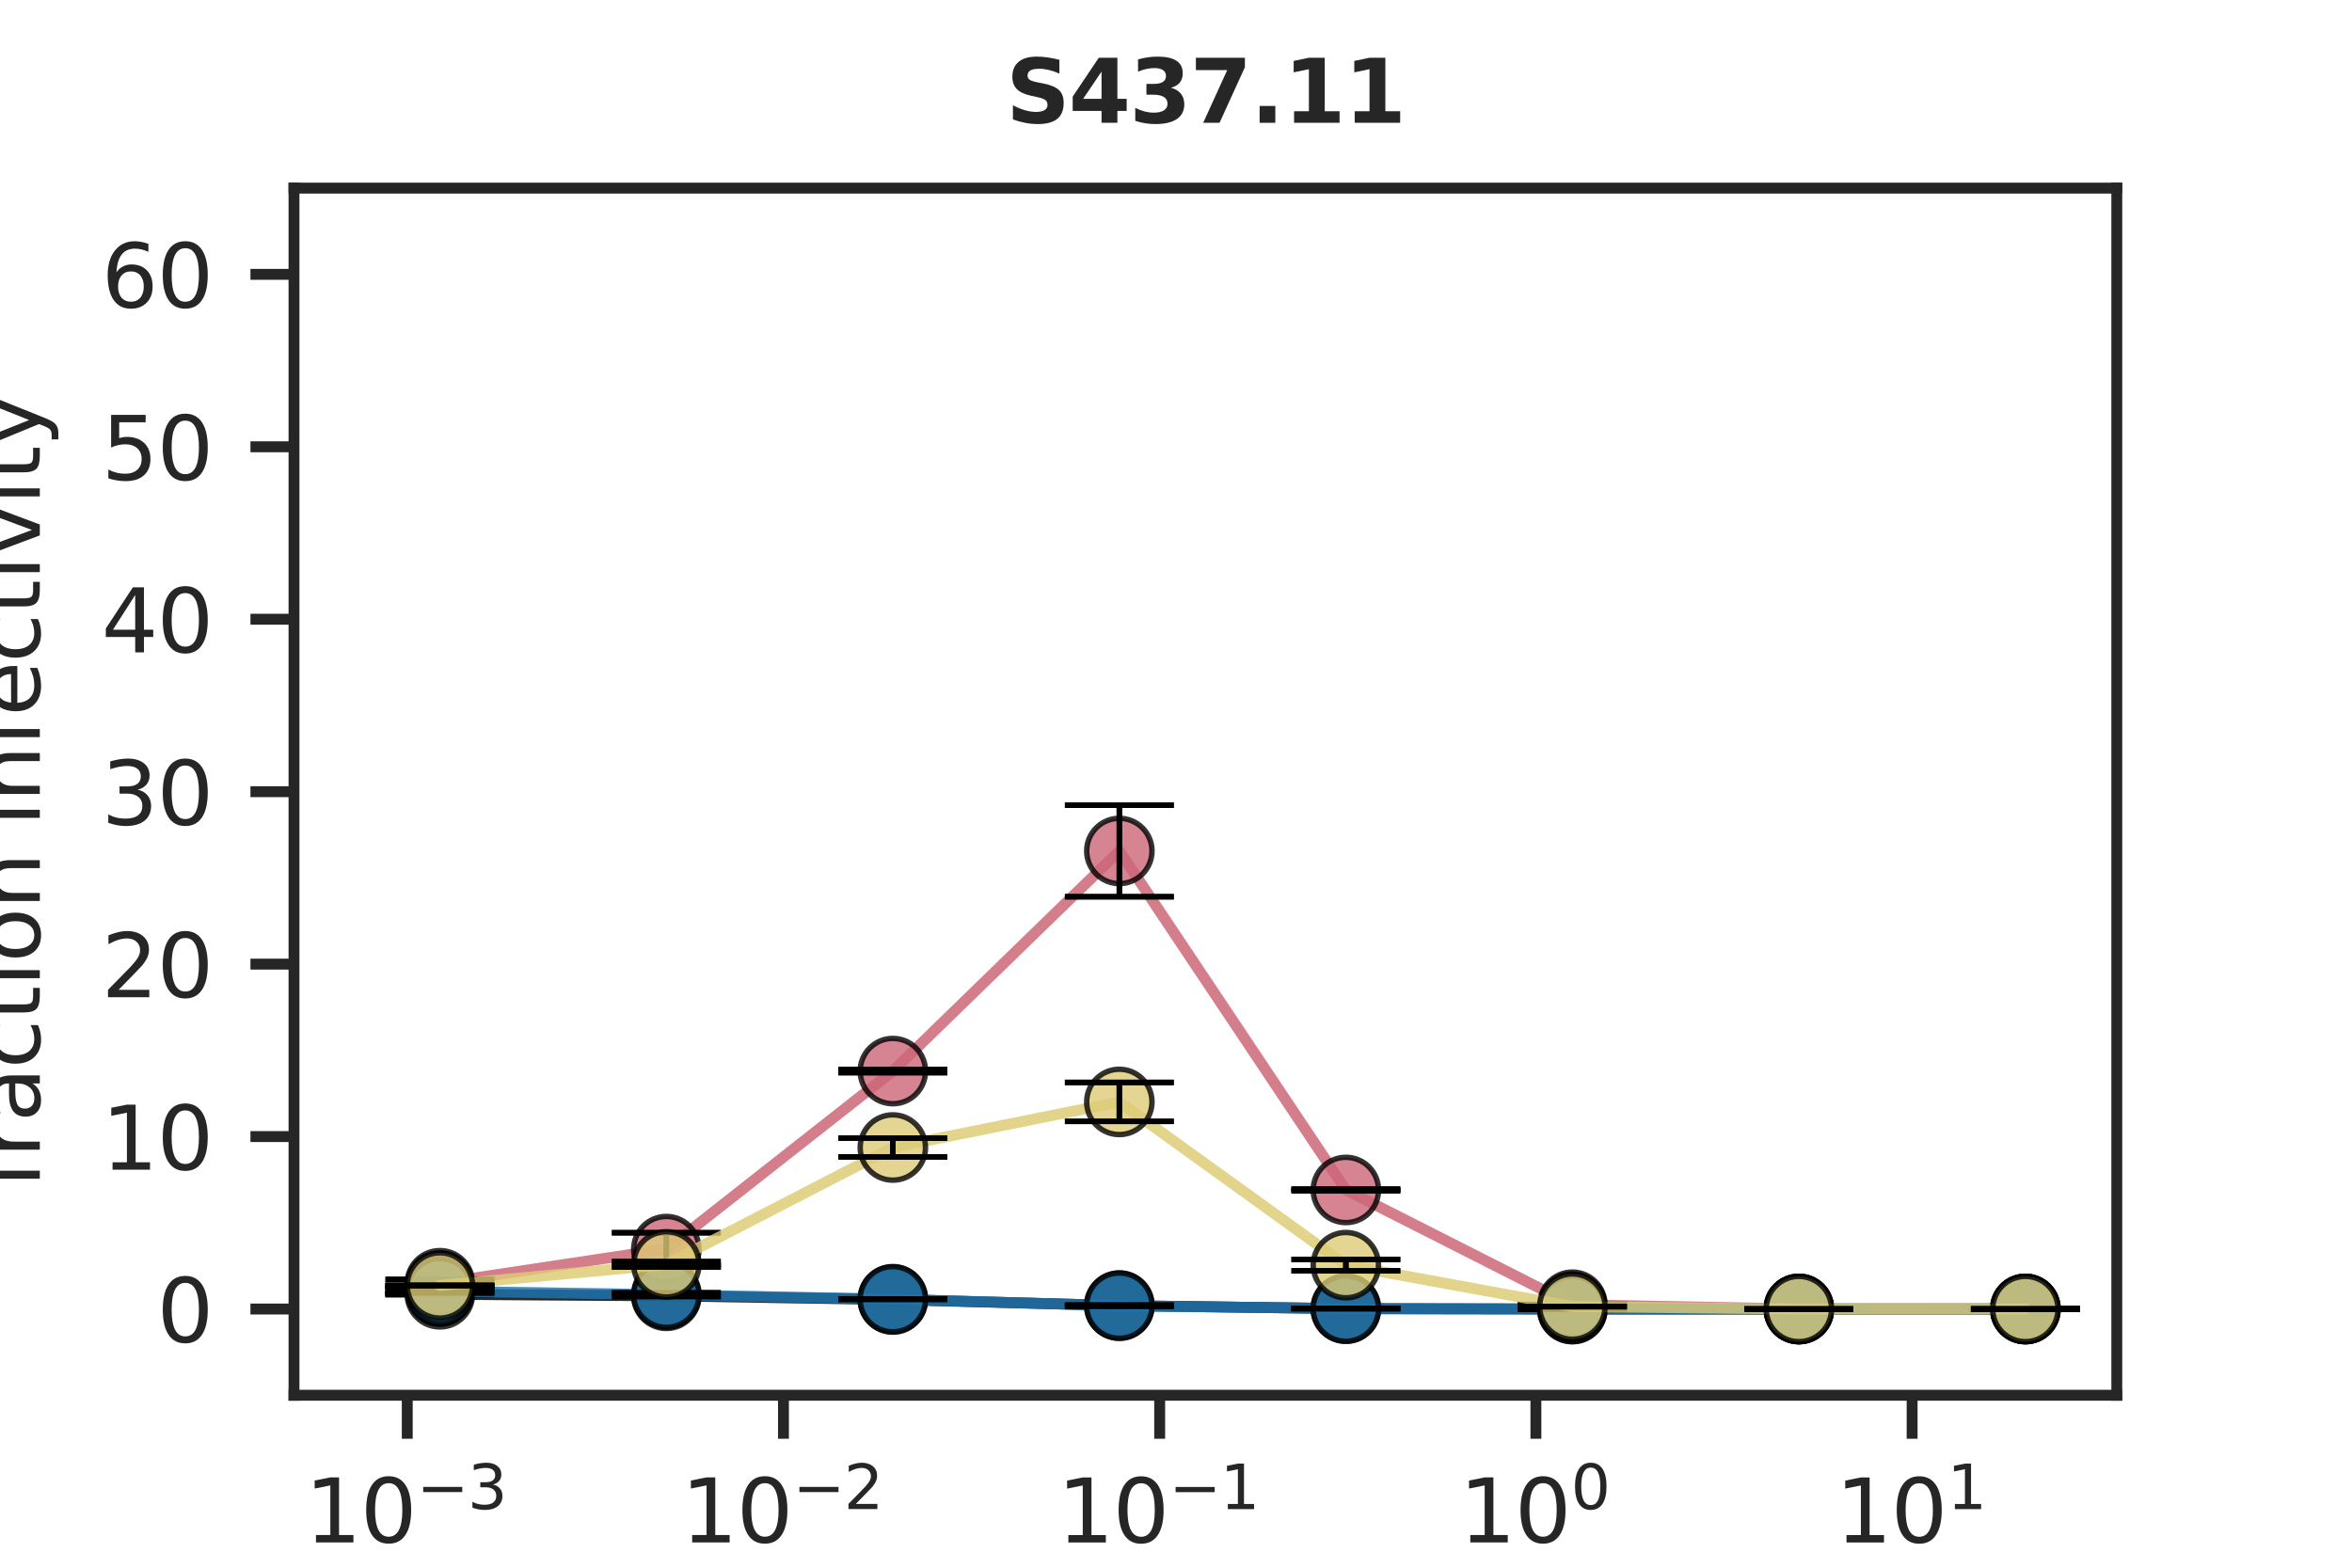 <?xml version="1.0" encoding="utf-8" standalone="no"?>
<!DOCTYPE svg PUBLIC "-//W3C//DTD SVG 1.1//EN"
  "http://www.w3.org/Graphics/SVG/1.1/DTD/svg11.dtd">
<svg xmlns:xlink="http://www.w3.org/1999/xlink" width="216pt" height="144pt" viewBox="0 0 216 144" xmlns="http://www.w3.org/2000/svg" version="1.1">
 <defs>
  <style type="text/css">*{stroke-linejoin: round; stroke-linecap: butt}</style>
 </defs>
 <g id="figure_1">
  <g id="patch_1">
   <path d="M 0 144 
L 216 144 
L 216 0 
L 0 0 
z
" style="fill: #ffffff"/>
  </g>
  <g id="axes_1">
   <g id="patch_2">
    <path d="M 27 128.16 
L 194.4 128.16 
L 194.4 17.28 
L 27 17.28 
z
" style="fill: #ffffff"/>
   </g>
   <g id="matplotlib.axis_1">
    <g id="xtick_1">
     <g id="line2d_1">
      <defs>
       <path id="m22d06132ab" d="M 0 0 
L 0 4 
" style="stroke: #262626"/>
      </defs>
      <g>
       <use xlink:href="#m22d06132ab" x="37.401" y="128.16" style="fill: #262626; stroke: #262626"/>
      </g>
     </g>
     <g id="text_1">
      <!-- $10^{-3}$ -->
      <g style="fill: #262626" transform="translate(28.001 141.739) scale(0.08 -0.08)">
       <defs>
        <path id="DejaVuSans-31" d="M 794 531 
L 1825 531 
L 1825 4091 
L 703 3866 
L 703 4441 
L 1819 4666 
L 2450 4666 
L 2450 531 
L 3481 531 
L 3481 0 
L 794 0 
L 794 531 
z
" transform="scale(0.016)"/>
        <path id="DejaVuSans-30" d="M 2034 4250 
Q 1547 4250 1301 3770 
Q 1056 3291 1056 2328 
Q 1056 1369 1301 889 
Q 1547 409 2034 409 
Q 2525 409 2770 889 
Q 3016 1369 3016 2328 
Q 3016 3291 2770 3770 
Q 2525 4250 2034 4250 
z
M 2034 4750 
Q 2819 4750 3233 4129 
Q 3647 3509 3647 2328 
Q 3647 1150 3233 529 
Q 2819 -91 2034 -91 
Q 1250 -91 836 529 
Q 422 1150 422 2328 
Q 422 3509 836 4129 
Q 1250 4750 2034 4750 
z
" transform="scale(0.016)"/>
        <path id="DejaVuSans-2212" d="M 678 2272 
L 4684 2272 
L 4684 1741 
L 678 1741 
L 678 2272 
z
" transform="scale(0.016)"/>
        <path id="DejaVuSans-33" d="M 2597 2516 
Q 3050 2419 3304 2112 
Q 3559 1806 3559 1356 
Q 3559 666 3084 287 
Q 2609 -91 1734 -91 
Q 1441 -91 1130 -33 
Q 819 25 488 141 
L 488 750 
Q 750 597 1062 519 
Q 1375 441 1716 441 
Q 2309 441 2620 675 
Q 2931 909 2931 1356 
Q 2931 1769 2642 2001 
Q 2353 2234 1838 2234 
L 1294 2234 
L 1294 2753 
L 1863 2753 
Q 2328 2753 2575 2939 
Q 2822 3125 2822 3475 
Q 2822 3834 2567 4026 
Q 2313 4219 1838 4219 
Q 1578 4219 1281 4162 
Q 984 4106 628 3988 
L 628 4550 
Q 988 4650 1302 4700 
Q 1616 4750 1894 4750 
Q 2613 4750 3031 4423 
Q 3450 4097 3450 3541 
Q 3450 3153 3228 2886 
Q 3006 2619 2597 2516 
z
" transform="scale(0.016)"/>
       </defs>
       <use xlink:href="#DejaVuSans-31" transform="translate(0 0.766)"/>
       <use xlink:href="#DejaVuSans-30" transform="translate(63.623 0.766)"/>
       <use xlink:href="#DejaVuSans-2212" transform="translate(128.203 39.047) scale(0.7)"/>
       <use xlink:href="#DejaVuSans-33" transform="translate(186.855 39.047) scale(0.7)"/>
      </g>
     </g>
    </g>
    <g id="xtick_2">
     <g id="line2d_2">
      <g>
       <use xlink:href="#m22d06132ab" x="71.951" y="128.16" style="fill: #262626; stroke: #262626"/>
      </g>
     </g>
     <g id="text_2">
      <!-- $10^{-2}$ -->
      <g style="fill: #262626" transform="translate(62.551 141.739) scale(0.08 -0.08)">
       <defs>
        <path id="DejaVuSans-32" d="M 1228 531 
L 3431 531 
L 3431 0 
L 469 0 
L 469 531 
Q 828 903 1448 1529 
Q 2069 2156 2228 2338 
Q 2531 2678 2651 2914 
Q 2772 3150 2772 3378 
Q 2772 3750 2511 3984 
Q 2250 4219 1831 4219 
Q 1534 4219 1204 4116 
Q 875 4013 500 3803 
L 500 4441 
Q 881 4594 1212 4672 
Q 1544 4750 1819 4750 
Q 2544 4750 2975 4387 
Q 3406 4025 3406 3419 
Q 3406 3131 3298 2873 
Q 3191 2616 2906 2266 
Q 2828 2175 2409 1742 
Q 1991 1309 1228 531 
z
" transform="scale(0.016)"/>
       </defs>
       <use xlink:href="#DejaVuSans-31" transform="translate(0 0.766)"/>
       <use xlink:href="#DejaVuSans-30" transform="translate(63.623 0.766)"/>
       <use xlink:href="#DejaVuSans-2212" transform="translate(128.203 39.047) scale(0.7)"/>
       <use xlink:href="#DejaVuSans-32" transform="translate(186.855 39.047) scale(0.7)"/>
      </g>
     </g>
    </g>
    <g id="xtick_3">
     <g id="line2d_3">
      <g>
       <use xlink:href="#m22d06132ab" x="106.501" y="128.16" style="fill: #262626; stroke: #262626"/>
      </g>
     </g>
     <g id="text_3">
      <!-- $10^{-1}$ -->
      <g style="fill: #262626" transform="translate(97.101 141.739) scale(0.08 -0.08)">
       <use xlink:href="#DejaVuSans-31" transform="translate(0 0.684)"/>
       <use xlink:href="#DejaVuSans-30" transform="translate(63.623 0.684)"/>
       <use xlink:href="#DejaVuSans-2212" transform="translate(128.203 38.966) scale(0.7)"/>
       <use xlink:href="#DejaVuSans-31" transform="translate(186.855 38.966) scale(0.7)"/>
      </g>
     </g>
    </g>
    <g id="xtick_4">
     <g id="line2d_4">
      <g>
       <use xlink:href="#m22d06132ab" x="141.052" y="128.16" style="fill: #262626; stroke: #262626"/>
      </g>
     </g>
     <g id="text_4">
      <!-- $10^0$ -->
      <g style="fill: #262626" transform="translate(134.012 141.739) scale(0.08 -0.08)">
       <use xlink:href="#DejaVuSans-31" transform="translate(0 0.766)"/>
       <use xlink:href="#DejaVuSans-30" transform="translate(63.623 0.766)"/>
       <use xlink:href="#DejaVuSans-30" transform="translate(128.203 39.047) scale(0.7)"/>
      </g>
     </g>
    </g>
    <g id="xtick_5">
     <g id="line2d_5">
      <g>
       <use xlink:href="#m22d06132ab" x="175.602" y="128.16" style="fill: #262626; stroke: #262626"/>
      </g>
     </g>
     <g id="text_5">
      <!-- $10^1$ -->
      <g style="fill: #262626" transform="translate(168.562 141.739) scale(0.08 -0.08)">
       <use xlink:href="#DejaVuSans-31" transform="translate(0 0.684)"/>
       <use xlink:href="#DejaVuSans-30" transform="translate(63.623 0.684)"/>
       <use xlink:href="#DejaVuSans-31" transform="translate(128.203 38.966) scale(0.7)"/>
      </g>
     </g>
    </g>
    <g id="text_6">
     <!-- concentration (μg/mL) -->
     <g style="fill: #262626" transform="translate(66.047 153.481) scale(0.08 -0.08)">
      <defs>
       <path id="DejaVuSans-63" d="M 3122 3366 
L 3122 2828 
Q 2878 2963 2633 3030 
Q 2388 3097 2138 3097 
Q 1578 3097 1268 2742 
Q 959 2388 959 1747 
Q 959 1106 1268 751 
Q 1578 397 2138 397 
Q 2388 397 2633 464 
Q 2878 531 3122 666 
L 3122 134 
Q 2881 22 2623 -34 
Q 2366 -91 2075 -91 
Q 1284 -91 818 406 
Q 353 903 353 1747 
Q 353 2603 823 3093 
Q 1294 3584 2113 3584 
Q 2378 3584 2631 3529 
Q 2884 3475 3122 3366 
z
" transform="scale(0.016)"/>
       <path id="DejaVuSans-6f" d="M 1959 3097 
Q 1497 3097 1228 2736 
Q 959 2375 959 1747 
Q 959 1119 1226 758 
Q 1494 397 1959 397 
Q 2419 397 2687 759 
Q 2956 1122 2956 1747 
Q 2956 2369 2687 2733 
Q 2419 3097 1959 3097 
z
M 1959 3584 
Q 2709 3584 3137 3096 
Q 3566 2609 3566 1747 
Q 3566 888 3137 398 
Q 2709 -91 1959 -91 
Q 1206 -91 779 398 
Q 353 888 353 1747 
Q 353 2609 779 3096 
Q 1206 3584 1959 3584 
z
" transform="scale(0.016)"/>
       <path id="DejaVuSans-6e" d="M 3513 2113 
L 3513 0 
L 2938 0 
L 2938 2094 
Q 2938 2591 2744 2837 
Q 2550 3084 2163 3084 
Q 1697 3084 1428 2787 
Q 1159 2491 1159 1978 
L 1159 0 
L 581 0 
L 581 3500 
L 1159 3500 
L 1159 2956 
Q 1366 3272 1645 3428 
Q 1925 3584 2291 3584 
Q 2894 3584 3203 3211 
Q 3513 2838 3513 2113 
z
" transform="scale(0.016)"/>
       <path id="DejaVuSans-65" d="M 3597 1894 
L 3597 1613 
L 953 1613 
Q 991 1019 1311 708 
Q 1631 397 2203 397 
Q 2534 397 2845 478 
Q 3156 559 3463 722 
L 3463 178 
Q 3153 47 2828 -22 
Q 2503 -91 2169 -91 
Q 1331 -91 842 396 
Q 353 884 353 1716 
Q 353 2575 817 3079 
Q 1281 3584 2069 3584 
Q 2775 3584 3186 3129 
Q 3597 2675 3597 1894 
z
M 3022 2063 
Q 3016 2534 2758 2815 
Q 2500 3097 2075 3097 
Q 1594 3097 1305 2825 
Q 1016 2553 972 2059 
L 3022 2063 
z
" transform="scale(0.016)"/>
       <path id="DejaVuSans-74" d="M 1172 4494 
L 1172 3500 
L 2356 3500 
L 2356 3053 
L 1172 3053 
L 1172 1153 
Q 1172 725 1289 603 
Q 1406 481 1766 481 
L 2356 481 
L 2356 0 
L 1766 0 
Q 1100 0 847 248 
Q 594 497 594 1153 
L 594 3053 
L 172 3053 
L 172 3500 
L 594 3500 
L 594 4494 
L 1172 4494 
z
" transform="scale(0.016)"/>
       <path id="DejaVuSans-72" d="M 2631 2963 
Q 2534 3019 2420 3045 
Q 2306 3072 2169 3072 
Q 1681 3072 1420 2755 
Q 1159 2438 1159 1844 
L 1159 0 
L 581 0 
L 581 3500 
L 1159 3500 
L 1159 2956 
Q 1341 3275 1631 3429 
Q 1922 3584 2338 3584 
Q 2397 3584 2469 3576 
Q 2541 3569 2628 3553 
L 2631 2963 
z
" transform="scale(0.016)"/>
       <path id="DejaVuSans-61" d="M 2194 1759 
Q 1497 1759 1228 1600 
Q 959 1441 959 1056 
Q 959 750 1161 570 
Q 1363 391 1709 391 
Q 2188 391 2477 730 
Q 2766 1069 2766 1631 
L 2766 1759 
L 2194 1759 
z
M 3341 1997 
L 3341 0 
L 2766 0 
L 2766 531 
Q 2569 213 2275 61 
Q 1981 -91 1556 -91 
Q 1019 -91 701 211 
Q 384 513 384 1019 
Q 384 1609 779 1909 
Q 1175 2209 1959 2209 
L 2766 2209 
L 2766 2266 
Q 2766 2663 2505 2880 
Q 2244 3097 1772 3097 
Q 1472 3097 1187 3025 
Q 903 2953 641 2809 
L 641 3341 
Q 956 3463 1253 3523 
Q 1550 3584 1831 3584 
Q 2591 3584 2966 3190 
Q 3341 2797 3341 1997 
z
" transform="scale(0.016)"/>
       <path id="DejaVuSans-69" d="M 603 3500 
L 1178 3500 
L 1178 0 
L 603 0 
L 603 3500 
z
M 603 4863 
L 1178 4863 
L 1178 4134 
L 603 4134 
L 603 4863 
z
" transform="scale(0.016)"/>
       <path id="DejaVuSans-20" transform="scale(0.016)"/>
       <path id="DejaVuSans-28" d="M 1984 4856 
Q 1566 4138 1362 3434 
Q 1159 2731 1159 2009 
Q 1159 1288 1364 580 
Q 1569 -128 1984 -844 
L 1484 -844 
Q 1016 -109 783 600 
Q 550 1309 550 2009 
Q 550 2706 781 3412 
Q 1013 4119 1484 4856 
L 1984 4856 
z
" transform="scale(0.016)"/>
       <path id="DejaVuSans-3bc" d="M 544 -1331 
L 544 3500 
L 1119 3500 
L 1119 1325 
Q 1119 872 1334 640 
Q 1550 409 1972 409 
Q 2434 409 2667 671 
Q 2900 934 2900 1459 
L 2900 3500 
L 3475 3500 
L 3475 806 
Q 3475 619 3529 530 
Q 3584 441 3700 441 
Q 3728 441 3778 458 
Q 3828 475 3916 513 
L 3916 50 
Q 3788 -22 3673 -56 
Q 3559 -91 3450 -91 
Q 3234 -91 3106 31 
Q 2978 153 2931 403 
Q 2775 156 2548 32 
Q 2322 -91 2016 -91 
Q 1697 -91 1473 31 
Q 1250 153 1119 397 
L 1119 -1331 
L 544 -1331 
z
" transform="scale(0.016)"/>
       <path id="DejaVuSans-67" d="M 2906 1791 
Q 2906 2416 2648 2759 
Q 2391 3103 1925 3103 
Q 1463 3103 1205 2759 
Q 947 2416 947 1791 
Q 947 1169 1205 825 
Q 1463 481 1925 481 
Q 2391 481 2648 825 
Q 2906 1169 2906 1791 
z
M 3481 434 
Q 3481 -459 3084 -895 
Q 2688 -1331 1869 -1331 
Q 1566 -1331 1297 -1286 
Q 1028 -1241 775 -1147 
L 775 -588 
Q 1028 -725 1275 -790 
Q 1522 -856 1778 -856 
Q 2344 -856 2625 -561 
Q 2906 -266 2906 331 
L 2906 616 
Q 2728 306 2450 153 
Q 2172 0 1784 0 
Q 1141 0 747 490 
Q 353 981 353 1791 
Q 353 2603 747 3093 
Q 1141 3584 1784 3584 
Q 2172 3584 2450 3431 
Q 2728 3278 2906 2969 
L 2906 3500 
L 3481 3500 
L 3481 434 
z
" transform="scale(0.016)"/>
       <path id="DejaVuSans-2f" d="M 1625 4666 
L 2156 4666 
L 531 -594 
L 0 -594 
L 1625 4666 
z
" transform="scale(0.016)"/>
       <path id="DejaVuSans-6d" d="M 3328 2828 
Q 3544 3216 3844 3400 
Q 4144 3584 4550 3584 
Q 5097 3584 5394 3201 
Q 5691 2819 5691 2113 
L 5691 0 
L 5113 0 
L 5113 2094 
Q 5113 2597 4934 2840 
Q 4756 3084 4391 3084 
Q 3944 3084 3684 2787 
Q 3425 2491 3425 1978 
L 3425 0 
L 2847 0 
L 2847 2094 
Q 2847 2600 2669 2842 
Q 2491 3084 2119 3084 
Q 1678 3084 1418 2786 
Q 1159 2488 1159 1978 
L 1159 0 
L 581 0 
L 581 3500 
L 1159 3500 
L 1159 2956 
Q 1356 3278 1631 3431 
Q 1906 3584 2284 3584 
Q 2666 3584 2933 3390 
Q 3200 3197 3328 2828 
z
" transform="scale(0.016)"/>
       <path id="DejaVuSans-4c" d="M 628 4666 
L 1259 4666 
L 1259 531 
L 3531 531 
L 3531 0 
L 628 0 
L 628 4666 
z
" transform="scale(0.016)"/>
       <path id="DejaVuSans-29" d="M 513 4856 
L 1013 4856 
Q 1481 4119 1714 3412 
Q 1947 2706 1947 2009 
Q 1947 1309 1714 600 
Q 1481 -109 1013 -844 
L 513 -844 
Q 928 -128 1133 580 
Q 1338 1288 1338 2009 
Q 1338 2731 1133 3434 
Q 928 4138 513 4856 
z
" transform="scale(0.016)"/>
      </defs>
      <use xlink:href="#DejaVuSans-63"/>
      <use xlink:href="#DejaVuSans-6f" x="54.98"/>
      <use xlink:href="#DejaVuSans-6e" x="116.162"/>
      <use xlink:href="#DejaVuSans-63" x="179.541"/>
      <use xlink:href="#DejaVuSans-65" x="234.521"/>
      <use xlink:href="#DejaVuSans-6e" x="296.045"/>
      <use xlink:href="#DejaVuSans-74" x="359.424"/>
      <use xlink:href="#DejaVuSans-72" x="398.633"/>
      <use xlink:href="#DejaVuSans-61" x="439.746"/>
      <use xlink:href="#DejaVuSans-74" x="501.025"/>
      <use xlink:href="#DejaVuSans-69" x="540.234"/>
      <use xlink:href="#DejaVuSans-6f" x="568.018"/>
      <use xlink:href="#DejaVuSans-6e" x="629.199"/>
      <use xlink:href="#DejaVuSans-20" x="692.578"/>
      <use xlink:href="#DejaVuSans-28" x="724.365"/>
      <use xlink:href="#DejaVuSans-3bc" x="763.379"/>
      <use xlink:href="#DejaVuSans-67" x="827.002"/>
      <use xlink:href="#DejaVuSans-2f" x="890.479"/>
      <use xlink:href="#DejaVuSans-6d" x="924.17"/>
      <use xlink:href="#DejaVuSans-4c" x="1021.582"/>
      <use xlink:href="#DejaVuSans-29" x="1077.295"/>
     </g>
    </g>
   </g>
   <g id="matplotlib.axis_2">
    <g id="ytick_1">
     <g id="line2d_6">
      <defs>
       <path id="m1cfdb41ff8" d="M 0 0 
L -4 0 
" style="stroke: #262626"/>
      </defs>
      <g>
       <use xlink:href="#m1cfdb41ff8" x="27" y="120.24" style="fill: #262626; stroke: #262626"/>
      </g>
     </g>
     <g id="text_7">
      <!-- 0 -->
      <g style="fill: #262626" transform="translate(14.41 123.279) scale(0.08 -0.08)">
       <use xlink:href="#DejaVuSans-30"/>
      </g>
     </g>
    </g>
    <g id="ytick_2">
     <g id="line2d_7">
      <g>
       <use xlink:href="#m1cfdb41ff8" x="27" y="104.4" style="fill: #262626; stroke: #262626"/>
      </g>
     </g>
     <g id="text_8">
      <!-- 10 -->
      <g style="fill: #262626" transform="translate(9.32 107.439) scale(0.08 -0.08)">
       <use xlink:href="#DejaVuSans-31"/>
       <use xlink:href="#DejaVuSans-30" x="63.623"/>
      </g>
     </g>
    </g>
    <g id="ytick_3">
     <g id="line2d_8">
      <g>
       <use xlink:href="#m1cfdb41ff8" x="27" y="88.56" style="fill: #262626; stroke: #262626"/>
      </g>
     </g>
     <g id="text_9">
      <!-- 20 -->
      <g style="fill: #262626" transform="translate(9.32 91.599) scale(0.08 -0.08)">
       <use xlink:href="#DejaVuSans-32"/>
       <use xlink:href="#DejaVuSans-30" x="63.623"/>
      </g>
     </g>
    </g>
    <g id="ytick_4">
     <g id="line2d_9">
      <g>
       <use xlink:href="#m1cfdb41ff8" x="27" y="72.72" style="fill: #262626; stroke: #262626"/>
      </g>
     </g>
     <g id="text_10">
      <!-- 30 -->
      <g style="fill: #262626" transform="translate(9.32 75.759) scale(0.08 -0.08)">
       <use xlink:href="#DejaVuSans-33"/>
       <use xlink:href="#DejaVuSans-30" x="63.623"/>
      </g>
     </g>
    </g>
    <g id="ytick_5">
     <g id="line2d_10">
      <g>
       <use xlink:href="#m1cfdb41ff8" x="27" y="56.88" style="fill: #262626; stroke: #262626"/>
      </g>
     </g>
     <g id="text_11">
      <!-- 40 -->
      <g style="fill: #262626" transform="translate(9.32 59.919) scale(0.08 -0.08)">
       <defs>
        <path id="DejaVuSans-34" d="M 2419 4116 
L 825 1625 
L 2419 1625 
L 2419 4116 
z
M 2253 4666 
L 3047 4666 
L 3047 1625 
L 3713 1625 
L 3713 1100 
L 3047 1100 
L 3047 0 
L 2419 0 
L 2419 1100 
L 313 1100 
L 313 1709 
L 2253 4666 
z
" transform="scale(0.016)"/>
       </defs>
       <use xlink:href="#DejaVuSans-34"/>
       <use xlink:href="#DejaVuSans-30" x="63.623"/>
      </g>
     </g>
    </g>
    <g id="ytick_6">
     <g id="line2d_11">
      <g>
       <use xlink:href="#m1cfdb41ff8" x="27" y="41.04" style="fill: #262626; stroke: #262626"/>
      </g>
     </g>
     <g id="text_12">
      <!-- 50 -->
      <g style="fill: #262626" transform="translate(9.32 44.079) scale(0.08 -0.08)">
       <defs>
        <path id="DejaVuSans-35" d="M 691 4666 
L 3169 4666 
L 3169 4134 
L 1269 4134 
L 1269 2991 
Q 1406 3038 1543 3061 
Q 1681 3084 1819 3084 
Q 2600 3084 3056 2656 
Q 3513 2228 3513 1497 
Q 3513 744 3044 326 
Q 2575 -91 1722 -91 
Q 1428 -91 1123 -41 
Q 819 9 494 109 
L 494 744 
Q 775 591 1075 516 
Q 1375 441 1709 441 
Q 2250 441 2565 725 
Q 2881 1009 2881 1497 
Q 2881 1984 2565 2268 
Q 2250 2553 1709 2553 
Q 1456 2553 1204 2497 
Q 953 2441 691 2322 
L 691 4666 
z
" transform="scale(0.016)"/>
       </defs>
       <use xlink:href="#DejaVuSans-35"/>
       <use xlink:href="#DejaVuSans-30" x="63.623"/>
      </g>
     </g>
    </g>
    <g id="ytick_7">
     <g id="line2d_12">
      <g>
       <use xlink:href="#m1cfdb41ff8" x="27" y="25.2" style="fill: #262626; stroke: #262626"/>
      </g>
     </g>
     <g id="text_13">
      <!-- 60 -->
      <g style="fill: #262626" transform="translate(9.32 28.239) scale(0.08 -0.08)">
       <defs>
        <path id="DejaVuSans-36" d="M 2113 2584 
Q 1688 2584 1439 2293 
Q 1191 2003 1191 1497 
Q 1191 994 1439 701 
Q 1688 409 2113 409 
Q 2538 409 2786 701 
Q 3034 994 3034 1497 
Q 3034 2003 2786 2293 
Q 2538 2584 2113 2584 
z
M 3366 4563 
L 3366 3988 
Q 3128 4100 2886 4159 
Q 2644 4219 2406 4219 
Q 1781 4219 1451 3797 
Q 1122 3375 1075 2522 
Q 1259 2794 1537 2939 
Q 1816 3084 2150 3084 
Q 2853 3084 3261 2657 
Q 3669 2231 3669 1497 
Q 3669 778 3244 343 
Q 2819 -91 2113 -91 
Q 1303 -91 875 529 
Q 447 1150 447 2328 
Q 447 3434 972 4092 
Q 1497 4750 2381 4750 
Q 2619 4750 2861 4703 
Q 3103 4656 3366 4563 
z
" transform="scale(0.016)"/>
       </defs>
       <use xlink:href="#DejaVuSans-36"/>
       <use xlink:href="#DejaVuSans-30" x="63.623"/>
      </g>
     </g>
    </g>
    <g id="text_14">
     <!-- fraction infectivity -->
     <g style="fill: #262626" transform="translate(3.656 109.165) rotate(-90) scale(0.08 -0.08)">
      <defs>
       <path id="DejaVuSans-66" d="M 2375 4863 
L 2375 4384 
L 1825 4384 
Q 1516 4384 1395 4259 
Q 1275 4134 1275 3809 
L 1275 3500 
L 2222 3500 
L 2222 3053 
L 1275 3053 
L 1275 0 
L 697 0 
L 697 3053 
L 147 3053 
L 147 3500 
L 697 3500 
L 697 3744 
Q 697 4328 969 4595 
Q 1241 4863 1831 4863 
L 2375 4863 
z
" transform="scale(0.016)"/>
       <path id="DejaVuSans-76" d="M 191 3500 
L 800 3500 
L 1894 563 
L 2988 3500 
L 3597 3500 
L 2284 0 
L 1503 0 
L 191 3500 
z
" transform="scale(0.016)"/>
       <path id="DejaVuSans-79" d="M 2059 -325 
Q 1816 -950 1584 -1140 
Q 1353 -1331 966 -1331 
L 506 -1331 
L 506 -850 
L 844 -850 
Q 1081 -850 1212 -737 
Q 1344 -625 1503 -206 
L 1606 56 
L 191 3500 
L 800 3500 
L 1894 763 
L 2988 3500 
L 3597 3500 
L 2059 -325 
z
" transform="scale(0.016)"/>
      </defs>
      <use xlink:href="#DejaVuSans-66"/>
      <use xlink:href="#DejaVuSans-72" x="35.205"/>
      <use xlink:href="#DejaVuSans-61" x="76.318"/>
      <use xlink:href="#DejaVuSans-63" x="137.598"/>
      <use xlink:href="#DejaVuSans-74" x="192.578"/>
      <use xlink:href="#DejaVuSans-69" x="231.787"/>
      <use xlink:href="#DejaVuSans-6f" x="259.57"/>
      <use xlink:href="#DejaVuSans-6e" x="320.752"/>
      <use xlink:href="#DejaVuSans-20" x="384.131"/>
      <use xlink:href="#DejaVuSans-69" x="415.918"/>
      <use xlink:href="#DejaVuSans-6e" x="443.701"/>
      <use xlink:href="#DejaVuSans-66" x="507.08"/>
      <use xlink:href="#DejaVuSans-65" x="542.285"/>
      <use xlink:href="#DejaVuSans-63" x="603.809"/>
      <use xlink:href="#DejaVuSans-74" x="658.789"/>
      <use xlink:href="#DejaVuSans-69" x="697.998"/>
      <use xlink:href="#DejaVuSans-76" x="725.781"/>
      <use xlink:href="#DejaVuSans-69" x="784.961"/>
      <use xlink:href="#DejaVuSans-74" x="812.744"/>
      <use xlink:href="#DejaVuSans-79" x="851.953"/>
     </g>
    </g>
   </g>
   <g id="PolyCollection_1">
    <defs>
     <path id="me2a4784d6c" d="M 40.397 -25.114 
L 40.397 -25.114 
L 61.195 -24.973 
L 81.995 -24.633 
L 102.796 -24.077 
L 123.599 -23.793 
L 144.4 -23.76 
L 165.202 -23.76 
L 186.003 -23.76 
L 186.003 -23.76 
L 186.003 -23.76 
L 165.202 -23.76 
L 144.4 -23.76 
L 123.599 -23.793 
L 102.796 -24.077 
L 81.995 -24.633 
L 61.195 -24.973 
L 40.397 -25.114 
z
" style="stroke: #000000; stroke-opacity: 0.2"/>
    </defs>
    <g clip-path="url(#p09c6b1fc2d)">
     <use xlink:href="#me2a4784d6c" x="0" y="144" style="fill-opacity: 0.2; stroke: #000000; stroke-opacity: 0.2"/>
    </g>
   </g>
   <g id="PolyCollection_2">
    <defs>
     <path id="m33c3ab1e08" d="M 40.397 -26.129 
L 40.397 -26.129 
L 61.195 -29.263 
L 81.995 -45.616 
L 102.796 -65.835 
L 123.599 -34.696 
L 144.4 -24.154 
L 165.202 -23.763 
L 186.003 -23.765 
L 186.003 -23.765 
L 186.003 -23.765 
L 165.202 -23.763 
L 144.4 -24.154 
L 123.599 -34.696 
L 102.796 -65.835 
L 81.995 -45.616 
L 61.195 -29.263 
L 40.397 -26.129 
z
" style="stroke: #cc6677; stroke-opacity: 0.2"/>
    </defs>
    <g clip-path="url(#p09c6b1fc2d)">
     <use xlink:href="#m33c3ab1e08" x="0" y="144" style="fill: #cc6677; fill-opacity: 0.2; stroke: #cc6677; stroke-opacity: 0.2"/>
    </g>
   </g>
   <g id="PolyCollection_3">
    <defs>
     <path id="mc2d5f58b1b" d="M 40.397 -25.396 
L 40.397 -25.396 
L 61.195 -25.074 
L 81.995 -24.662 
L 102.796 -24.068 
L 123.599 -23.796 
L 144.4 -23.76 
L 165.202 -23.76 
L 186.003 -23.76 
L 186.003 -23.76 
L 186.003 -23.76 
L 165.202 -23.76 
L 144.4 -23.76 
L 123.599 -23.796 
L 102.796 -24.068 
L 81.995 -24.662 
L 61.195 -25.074 
L 40.397 -25.396 
z
" style="stroke: #1f78b4; stroke-opacity: 0.2"/>
    </defs>
    <g clip-path="url(#p09c6b1fc2d)">
     <use xlink:href="#mc2d5f58b1b" x="0" y="144" style="fill: #1f78b4; fill-opacity: 0.2; stroke: #1f78b4; stroke-opacity: 0.2"/>
    </g>
   </g>
   <g id="PolyCollection_4">
    <defs>
     <path id="m07fea21cc6" d="M 40.397 -25.923 
L 40.397 -25.923 
L 61.195 -27.861 
L 81.995 -38.596 
L 102.796 -42.783 
L 123.599 -27.79 
L 144.4 -23.982 
L 165.202 -23.76 
L 186.003 -23.761 
L 186.003 -23.761 
L 186.003 -23.761 
L 165.202 -23.76 
L 144.4 -23.982 
L 123.599 -27.79 
L 102.796 -42.783 
L 81.995 -38.596 
L 61.195 -27.861 
L 40.397 -25.923 
z
" style="stroke: #ddcc77; stroke-opacity: 0.2"/>
    </defs>
    <g clip-path="url(#p09c6b1fc2d)">
     <use xlink:href="#m07fea21cc6" x="0" y="144" style="fill: #ddcc77; fill-opacity: 0.2; stroke: #ddcc77; stroke-opacity: 0.2"/>
    </g>
   </g>
   <g id="line2d_13">
    <path d="M 40.397 118.886 
L 61.195 119.027 
L 81.995 119.367 
L 102.796 119.923 
L 123.599 120.207 
L 144.4 120.24 
L 165.202 120.24 
L 186.003 120.24 
" clip-path="url(#p09c6b1fc2d)" style="fill: none; stroke: #000000; stroke-opacity: 0.8; stroke-linecap: round"/>
    <defs>
     <path id="m9402897fb4" d="M 0 3 
C 0.796 3 1.559 2.684 2.121 2.121 
C 2.684 1.559 3 0.796 3 0 
C 3 -0.796 2.684 -1.559 2.121 -2.121 
C 1.559 -2.684 0.796 -3 0 -3 
C -0.796 -3 -1.559 -2.684 -2.121 -2.121 
C -2.684 -1.559 -3 -0.796 -3 0 
C -3 0.796 -2.684 1.559 -2.121 2.121 
C -1.559 2.684 -0.796 3 0 3 
z
" style="stroke: #000000; stroke-opacity: 0.8; stroke-width: 0.5"/>
    </defs>
    <g clip-path="url(#p09c6b1fc2d)">
     <use xlink:href="#m9402897fb4" x="40.397" y="118.886" style="fill-opacity: 0.8; stroke: #000000; stroke-opacity: 0.8; stroke-width: 0.5"/>
     <use xlink:href="#m9402897fb4" x="61.195" y="119.027" style="fill-opacity: 0.8; stroke: #000000; stroke-opacity: 0.8; stroke-width: 0.5"/>
     <use xlink:href="#m9402897fb4" x="81.995" y="119.367" style="fill-opacity: 0.8; stroke: #000000; stroke-opacity: 0.8; stroke-width: 0.5"/>
     <use xlink:href="#m9402897fb4" x="102.796" y="119.923" style="fill-opacity: 0.8; stroke: #000000; stroke-opacity: 0.8; stroke-width: 0.5"/>
     <use xlink:href="#m9402897fb4" x="123.599" y="120.207" style="fill-opacity: 0.8; stroke: #000000; stroke-opacity: 0.8; stroke-width: 0.5"/>
     <use xlink:href="#m9402897fb4" x="144.4" y="120.24" style="fill-opacity: 0.8; stroke: #000000; stroke-opacity: 0.8; stroke-width: 0.5"/>
     <use xlink:href="#m9402897fb4" x="165.202" y="120.24" style="fill-opacity: 0.8; stroke: #000000; stroke-opacity: 0.8; stroke-width: 0.5"/>
     <use xlink:href="#m9402897fb4" x="186.003" y="120.24" style="fill-opacity: 0.8; stroke: #000000; stroke-opacity: 0.8; stroke-width: 0.5"/>
    </g>
   </g>
   <g id="LineCollection_1">
    <path d="M 186.003 120.24 
L 186.003 120.24 
" clip-path="url(#p09c6b1fc2d)" style="fill: none; stroke: #000000; stroke-width: 0.5"/>
    <path d="M 165.202 120.24 
L 165.202 120.24 
" clip-path="url(#p09c6b1fc2d)" style="fill: none; stroke: #000000; stroke-width: 0.5"/>
    <path d="M 144.4 120.24 
L 144.4 120.24 
" clip-path="url(#p09c6b1fc2d)" style="fill: none; stroke: #000000; stroke-width: 0.5"/>
    <path d="M 123.599 120.212 
L 123.599 120.202 
" clip-path="url(#p09c6b1fc2d)" style="fill: none; stroke: #000000; stroke-width: 0.5"/>
    <path d="M 102.796 119.935 
L 102.796 119.911 
" clip-path="url(#p09c6b1fc2d)" style="fill: none; stroke: #000000; stroke-width: 0.5"/>
    <path d="M 81.995 119.471 
L 81.995 119.263 
" clip-path="url(#p09c6b1fc2d)" style="fill: none; stroke: #000000; stroke-width: 0.5"/>
    <path d="M 61.195 119.127 
L 61.195 118.927 
" clip-path="url(#p09c6b1fc2d)" style="fill: none; stroke: #000000; stroke-width: 0.5"/>
    <path d="M 40.397 118.92 
L 40.397 118.853 
" clip-path="url(#p09c6b1fc2d)" style="fill: none; stroke: #000000; stroke-width: 0.5"/>
    <path d="M 186.003 120.24 
L 186.003 120.24 
" clip-path="url(#p09c6b1fc2d)" style="fill: none; stroke: #000000; stroke-width: 0.5"/>
    <path d="M 165.202 120.24 
L 165.202 120.24 
" clip-path="url(#p09c6b1fc2d)" style="fill: none; stroke: #000000; stroke-width: 0.5"/>
    <path d="M 144.4 120.24 
L 144.4 120.24 
" clip-path="url(#p09c6b1fc2d)" style="fill: none; stroke: #000000; stroke-width: 0.5"/>
    <path d="M 123.599 120.212 
L 123.599 120.202 
" clip-path="url(#p09c6b1fc2d)" style="fill: none; stroke: #000000; stroke-width: 0.5"/>
    <path d="M 102.796 119.935 
L 102.796 119.911 
" clip-path="url(#p09c6b1fc2d)" style="fill: none; stroke: #000000; stroke-width: 0.5"/>
    <path d="M 81.995 119.471 
L 81.995 119.263 
" clip-path="url(#p09c6b1fc2d)" style="fill: none; stroke: #000000; stroke-width: 0.5"/>
    <path d="M 61.195 119.127 
L 61.195 118.927 
" clip-path="url(#p09c6b1fc2d)" style="fill: none; stroke: #000000; stroke-width: 0.5"/>
    <path d="M 40.397 118.92 
L 40.397 118.853 
" clip-path="url(#p09c6b1fc2d)" style="fill: none; stroke: #000000; stroke-width: 0.5"/>
   </g>
   <g id="line2d_14">
    <defs>
     <path id="mf0fde425d6" d="M 5 0 
L -5 -0 
" style="stroke: #000000; stroke-width: 0.5"/>
    </defs>
    <g clip-path="url(#p09c6b1fc2d)">
     <use xlink:href="#mf0fde425d6" x="186.003" y="120.24" style="stroke: #000000; stroke-width: 0.5"/>
     <use xlink:href="#mf0fde425d6" x="165.202" y="120.24" style="stroke: #000000; stroke-width: 0.5"/>
     <use xlink:href="#mf0fde425d6" x="144.4" y="120.24" style="stroke: #000000; stroke-width: 0.5"/>
     <use xlink:href="#mf0fde425d6" x="123.599" y="120.212" style="stroke: #000000; stroke-width: 0.5"/>
     <use xlink:href="#mf0fde425d6" x="102.796" y="119.935" style="stroke: #000000; stroke-width: 0.5"/>
     <use xlink:href="#mf0fde425d6" x="81.995" y="119.471" style="stroke: #000000; stroke-width: 0.5"/>
     <use xlink:href="#mf0fde425d6" x="61.195" y="119.127" style="stroke: #000000; stroke-width: 0.5"/>
     <use xlink:href="#mf0fde425d6" x="40.397" y="118.92" style="stroke: #000000; stroke-width: 0.5"/>
     <use xlink:href="#mf0fde425d6" x="186.003" y="120.24" style="stroke: #000000; stroke-width: 0.5"/>
     <use xlink:href="#mf0fde425d6" x="165.202" y="120.24" style="stroke: #000000; stroke-width: 0.5"/>
     <use xlink:href="#mf0fde425d6" x="144.4" y="120.24" style="stroke: #000000; stroke-width: 0.5"/>
     <use xlink:href="#mf0fde425d6" x="123.599" y="120.212" style="stroke: #000000; stroke-width: 0.5"/>
     <use xlink:href="#mf0fde425d6" x="102.796" y="119.935" style="stroke: #000000; stroke-width: 0.5"/>
     <use xlink:href="#mf0fde425d6" x="81.995" y="119.471" style="stroke: #000000; stroke-width: 0.5"/>
     <use xlink:href="#mf0fde425d6" x="61.195" y="119.127" style="stroke: #000000; stroke-width: 0.5"/>
     <use xlink:href="#mf0fde425d6" x="40.397" y="118.92" style="stroke: #000000; stroke-width: 0.5"/>
    </g>
   </g>
   <g id="line2d_15">
    <g clip-path="url(#p09c6b1fc2d)">
     <use xlink:href="#mf0fde425d6" x="186.003" y="120.24" style="stroke: #000000; stroke-width: 0.5"/>
     <use xlink:href="#mf0fde425d6" x="165.202" y="120.24" style="stroke: #000000; stroke-width: 0.5"/>
     <use xlink:href="#mf0fde425d6" x="144.4" y="120.24" style="stroke: #000000; stroke-width: 0.5"/>
     <use xlink:href="#mf0fde425d6" x="123.599" y="120.202" style="stroke: #000000; stroke-width: 0.5"/>
     <use xlink:href="#mf0fde425d6" x="102.796" y="119.911" style="stroke: #000000; stroke-width: 0.5"/>
     <use xlink:href="#mf0fde425d6" x="81.995" y="119.263" style="stroke: #000000; stroke-width: 0.5"/>
     <use xlink:href="#mf0fde425d6" x="61.195" y="118.927" style="stroke: #000000; stroke-width: 0.5"/>
     <use xlink:href="#mf0fde425d6" x="40.397" y="118.853" style="stroke: #000000; stroke-width: 0.5"/>
     <use xlink:href="#mf0fde425d6" x="186.003" y="120.24" style="stroke: #000000; stroke-width: 0.5"/>
     <use xlink:href="#mf0fde425d6" x="165.202" y="120.24" style="stroke: #000000; stroke-width: 0.5"/>
     <use xlink:href="#mf0fde425d6" x="144.4" y="120.24" style="stroke: #000000; stroke-width: 0.5"/>
     <use xlink:href="#mf0fde425d6" x="123.599" y="120.202" style="stroke: #000000; stroke-width: 0.5"/>
     <use xlink:href="#mf0fde425d6" x="102.796" y="119.911" style="stroke: #000000; stroke-width: 0.5"/>
     <use xlink:href="#mf0fde425d6" x="81.995" y="119.263" style="stroke: #000000; stroke-width: 0.5"/>
     <use xlink:href="#mf0fde425d6" x="61.195" y="118.927" style="stroke: #000000; stroke-width: 0.5"/>
     <use xlink:href="#mf0fde425d6" x="40.397" y="118.853" style="stroke: #000000; stroke-width: 0.5"/>
    </g>
   </g>
   <g id="line2d_16">
    <path d="M 40.397 117.871 
L 61.195 114.737 
L 81.995 98.384 
L 102.796 78.165 
L 123.599 109.304 
L 144.4 119.846 
L 165.202 120.237 
L 186.003 120.235 
" clip-path="url(#p09c6b1fc2d)" style="fill: none; stroke: #cc6677; stroke-opacity: 0.8; stroke-linecap: round"/>
    <defs>
     <path id="m643f24b8ea" d="M 0 3 
C 0.796 3 1.559 2.684 2.121 2.121 
C 2.684 1.559 3 0.796 3 0 
C 3 -0.796 2.684 -1.559 2.121 -2.121 
C 1.559 -2.684 0.796 -3 0 -3 
C -0.796 -3 -1.559 -2.684 -2.121 -2.121 
C -2.684 -1.559 -3 -0.796 -3 0 
C -3 0.796 -2.684 1.559 -2.121 2.121 
C -1.559 2.684 -0.796 3 0 3 
z
" style="stroke: #000000; stroke-opacity: 0.8; stroke-width: 0.5"/>
    </defs>
    <g clip-path="url(#p09c6b1fc2d)">
     <use xlink:href="#m643f24b8ea" x="40.397" y="117.871" style="fill: #cc6677; fill-opacity: 0.8; stroke: #000000; stroke-opacity: 0.8; stroke-width: 0.5"/>
     <use xlink:href="#m643f24b8ea" x="61.195" y="114.737" style="fill: #cc6677; fill-opacity: 0.8; stroke: #000000; stroke-opacity: 0.8; stroke-width: 0.5"/>
     <use xlink:href="#m643f24b8ea" x="81.995" y="98.384" style="fill: #cc6677; fill-opacity: 0.8; stroke: #000000; stroke-opacity: 0.8; stroke-width: 0.5"/>
     <use xlink:href="#m643f24b8ea" x="102.796" y="78.165" style="fill: #cc6677; fill-opacity: 0.8; stroke: #000000; stroke-opacity: 0.8; stroke-width: 0.5"/>
     <use xlink:href="#m643f24b8ea" x="123.599" y="109.304" style="fill: #cc6677; fill-opacity: 0.8; stroke: #000000; stroke-opacity: 0.8; stroke-width: 0.5"/>
     <use xlink:href="#m643f24b8ea" x="144.4" y="119.846" style="fill: #cc6677; fill-opacity: 0.8; stroke: #000000; stroke-opacity: 0.8; stroke-width: 0.5"/>
     <use xlink:href="#m643f24b8ea" x="165.202" y="120.237" style="fill: #cc6677; fill-opacity: 0.8; stroke: #000000; stroke-opacity: 0.8; stroke-width: 0.5"/>
     <use xlink:href="#m643f24b8ea" x="186.003" y="120.235" style="fill: #cc6677; fill-opacity: 0.8; stroke: #000000; stroke-opacity: 0.8; stroke-width: 0.5"/>
    </g>
   </g>
   <g id="LineCollection_2">
    <path d="M 186.003 120.242 
L 186.003 120.228 
" clip-path="url(#p09c6b1fc2d)" style="fill: none; stroke: #000000; stroke-width: 0.5"/>
    <path d="M 165.202 120.24 
L 165.202 120.233 
" clip-path="url(#p09c6b1fc2d)" style="fill: none; stroke: #000000; stroke-width: 0.5"/>
    <path d="M 144.4 119.873 
L 144.4 119.82 
" clip-path="url(#p09c6b1fc2d)" style="fill: none; stroke: #000000; stroke-width: 0.5"/>
    <path d="M 123.599 109.381 
L 123.599 109.227 
" clip-path="url(#p09c6b1fc2d)" style="fill: none; stroke: #000000; stroke-width: 0.5"/>
    <path d="M 102.796 82.369 
L 102.796 73.96 
" clip-path="url(#p09c6b1fc2d)" style="fill: none; stroke: #000000; stroke-width: 0.5"/>
    <path d="M 81.995 98.53 
L 81.995 98.238 
" clip-path="url(#p09c6b1fc2d)" style="fill: none; stroke: #000000; stroke-width: 0.5"/>
    <path d="M 61.195 116.239 
L 61.195 113.234 
" clip-path="url(#p09c6b1fc2d)" style="fill: none; stroke: #000000; stroke-width: 0.5"/>
    <path d="M 40.397 118.222 
L 40.397 117.521 
" clip-path="url(#p09c6b1fc2d)" style="fill: none; stroke: #000000; stroke-width: 0.5"/>
    <path d="M 186.003 120.242 
L 186.003 120.228 
" clip-path="url(#p09c6b1fc2d)" style="fill: none; stroke: #000000; stroke-width: 0.5"/>
    <path d="M 165.202 120.24 
L 165.202 120.233 
" clip-path="url(#p09c6b1fc2d)" style="fill: none; stroke: #000000; stroke-width: 0.5"/>
    <path d="M 144.4 119.873 
L 144.4 119.82 
" clip-path="url(#p09c6b1fc2d)" style="fill: none; stroke: #000000; stroke-width: 0.5"/>
    <path d="M 123.599 109.381 
L 123.599 109.227 
" clip-path="url(#p09c6b1fc2d)" style="fill: none; stroke: #000000; stroke-width: 0.5"/>
    <path d="M 102.796 82.369 
L 102.796 73.96 
" clip-path="url(#p09c6b1fc2d)" style="fill: none; stroke: #000000; stroke-width: 0.5"/>
    <path d="M 81.995 98.53 
L 81.995 98.238 
" clip-path="url(#p09c6b1fc2d)" style="fill: none; stroke: #000000; stroke-width: 0.5"/>
    <path d="M 61.195 116.239 
L 61.195 113.234 
" clip-path="url(#p09c6b1fc2d)" style="fill: none; stroke: #000000; stroke-width: 0.5"/>
    <path d="M 40.397 118.222 
L 40.397 117.521 
" clip-path="url(#p09c6b1fc2d)" style="fill: none; stroke: #000000; stroke-width: 0.5"/>
   </g>
   <g id="line2d_17">
    <g clip-path="url(#p09c6b1fc2d)">
     <use xlink:href="#mf0fde425d6" x="186.003" y="120.242" style="stroke: #000000; stroke-width: 0.5"/>
     <use xlink:href="#mf0fde425d6" x="165.202" y="120.24" style="stroke: #000000; stroke-width: 0.5"/>
     <use xlink:href="#mf0fde425d6" x="144.4" y="119.873" style="stroke: #000000; stroke-width: 0.5"/>
     <use xlink:href="#mf0fde425d6" x="123.599" y="109.381" style="stroke: #000000; stroke-width: 0.5"/>
     <use xlink:href="#mf0fde425d6" x="102.796" y="82.369" style="stroke: #000000; stroke-width: 0.5"/>
     <use xlink:href="#mf0fde425d6" x="81.995" y="98.53" style="stroke: #000000; stroke-width: 0.5"/>
     <use xlink:href="#mf0fde425d6" x="61.195" y="116.239" style="stroke: #000000; stroke-width: 0.5"/>
     <use xlink:href="#mf0fde425d6" x="40.397" y="118.222" style="stroke: #000000; stroke-width: 0.5"/>
     <use xlink:href="#mf0fde425d6" x="186.003" y="120.242" style="stroke: #000000; stroke-width: 0.5"/>
     <use xlink:href="#mf0fde425d6" x="165.202" y="120.24" style="stroke: #000000; stroke-width: 0.5"/>
     <use xlink:href="#mf0fde425d6" x="144.4" y="119.873" style="stroke: #000000; stroke-width: 0.5"/>
     <use xlink:href="#mf0fde425d6" x="123.599" y="109.381" style="stroke: #000000; stroke-width: 0.5"/>
     <use xlink:href="#mf0fde425d6" x="102.796" y="82.369" style="stroke: #000000; stroke-width: 0.5"/>
     <use xlink:href="#mf0fde425d6" x="81.995" y="98.53" style="stroke: #000000; stroke-width: 0.5"/>
     <use xlink:href="#mf0fde425d6" x="61.195" y="116.239" style="stroke: #000000; stroke-width: 0.5"/>
     <use xlink:href="#mf0fde425d6" x="40.397" y="118.222" style="stroke: #000000; stroke-width: 0.5"/>
    </g>
   </g>
   <g id="line2d_18">
    <g clip-path="url(#p09c6b1fc2d)">
     <use xlink:href="#mf0fde425d6" x="186.003" y="120.228" style="stroke: #000000; stroke-width: 0.5"/>
     <use xlink:href="#mf0fde425d6" x="165.202" y="120.233" style="stroke: #000000; stroke-width: 0.5"/>
     <use xlink:href="#mf0fde425d6" x="144.4" y="119.82" style="stroke: #000000; stroke-width: 0.5"/>
     <use xlink:href="#mf0fde425d6" x="123.599" y="109.227" style="stroke: #000000; stroke-width: 0.5"/>
     <use xlink:href="#mf0fde425d6" x="102.796" y="73.96" style="stroke: #000000; stroke-width: 0.5"/>
     <use xlink:href="#mf0fde425d6" x="81.995" y="98.238" style="stroke: #000000; stroke-width: 0.5"/>
     <use xlink:href="#mf0fde425d6" x="61.195" y="113.234" style="stroke: #000000; stroke-width: 0.5"/>
     <use xlink:href="#mf0fde425d6" x="40.397" y="117.521" style="stroke: #000000; stroke-width: 0.5"/>
     <use xlink:href="#mf0fde425d6" x="186.003" y="120.228" style="stroke: #000000; stroke-width: 0.5"/>
     <use xlink:href="#mf0fde425d6" x="165.202" y="120.233" style="stroke: #000000; stroke-width: 0.5"/>
     <use xlink:href="#mf0fde425d6" x="144.4" y="119.82" style="stroke: #000000; stroke-width: 0.5"/>
     <use xlink:href="#mf0fde425d6" x="123.599" y="109.227" style="stroke: #000000; stroke-width: 0.5"/>
     <use xlink:href="#mf0fde425d6" x="102.796" y="73.96" style="stroke: #000000; stroke-width: 0.5"/>
     <use xlink:href="#mf0fde425d6" x="81.995" y="98.238" style="stroke: #000000; stroke-width: 0.5"/>
     <use xlink:href="#mf0fde425d6" x="61.195" y="113.234" style="stroke: #000000; stroke-width: 0.5"/>
     <use xlink:href="#mf0fde425d6" x="40.397" y="117.521" style="stroke: #000000; stroke-width: 0.5"/>
    </g>
   </g>
   <g id="line2d_19">
    <path d="M 40.397 118.604 
L 61.195 118.926 
L 81.995 119.338 
L 102.796 119.932 
L 123.599 120.204 
L 144.4 120.24 
L 165.202 120.24 
L 186.003 120.24 
" clip-path="url(#p09c6b1fc2d)" style="fill: none; stroke: #1f78b4; stroke-opacity: 0.8; stroke-linecap: round"/>
    <defs>
     <path id="m2f3b0c6f5d" d="M 0 3 
C 0.796 3 1.559 2.684 2.121 2.121 
C 2.684 1.559 3 0.796 3 0 
C 3 -0.796 2.684 -1.559 2.121 -2.121 
C 1.559 -2.684 0.796 -3 0 -3 
C -0.796 -3 -1.559 -2.684 -2.121 -2.121 
C -2.684 -1.559 -3 -0.796 -3 0 
C -3 0.796 -2.684 1.559 -2.121 2.121 
C -1.559 2.684 -0.796 3 0 3 
z
" style="stroke: #000000; stroke-opacity: 0.8; stroke-width: 0.5"/>
    </defs>
    <g clip-path="url(#p09c6b1fc2d)">
     <use xlink:href="#m2f3b0c6f5d" x="40.397" y="118.604" style="fill: #1f78b4; fill-opacity: 0.8; stroke: #000000; stroke-opacity: 0.8; stroke-width: 0.5"/>
     <use xlink:href="#m2f3b0c6f5d" x="61.195" y="118.926" style="fill: #1f78b4; fill-opacity: 0.8; stroke: #000000; stroke-opacity: 0.8; stroke-width: 0.5"/>
     <use xlink:href="#m2f3b0c6f5d" x="81.995" y="119.338" style="fill: #1f78b4; fill-opacity: 0.8; stroke: #000000; stroke-opacity: 0.8; stroke-width: 0.5"/>
     <use xlink:href="#m2f3b0c6f5d" x="102.796" y="119.932" style="fill: #1f78b4; fill-opacity: 0.8; stroke: #000000; stroke-opacity: 0.8; stroke-width: 0.5"/>
     <use xlink:href="#m2f3b0c6f5d" x="123.599" y="120.204" style="fill: #1f78b4; fill-opacity: 0.8; stroke: #000000; stroke-opacity: 0.8; stroke-width: 0.5"/>
     <use xlink:href="#m2f3b0c6f5d" x="144.4" y="120.24" style="fill: #1f78b4; fill-opacity: 0.8; stroke: #000000; stroke-opacity: 0.8; stroke-width: 0.5"/>
     <use xlink:href="#m2f3b0c6f5d" x="165.202" y="120.24" style="fill: #1f78b4; fill-opacity: 0.8; stroke: #000000; stroke-opacity: 0.8; stroke-width: 0.5"/>
     <use xlink:href="#m2f3b0c6f5d" x="186.003" y="120.24" style="fill: #1f78b4; fill-opacity: 0.8; stroke: #000000; stroke-opacity: 0.8; stroke-width: 0.5"/>
    </g>
   </g>
   <g id="LineCollection_3">
    <path d="M 186.003 120.24 
L 186.003 120.24 
" clip-path="url(#p09c6b1fc2d)" style="fill: none; stroke: #000000; stroke-width: 0.5"/>
    <path d="M 165.202 120.24 
L 165.202 120.24 
" clip-path="url(#p09c6b1fc2d)" style="fill: none; stroke: #000000; stroke-width: 0.5"/>
    <path d="M 144.4 120.24 
L 144.4 120.24 
" clip-path="url(#p09c6b1fc2d)" style="fill: none; stroke: #000000; stroke-width: 0.5"/>
    <path d="M 123.599 120.209 
L 123.599 120.198 
" clip-path="url(#p09c6b1fc2d)" style="fill: none; stroke: #000000; stroke-width: 0.5"/>
    <path d="M 102.796 119.982 
L 102.796 119.882 
" clip-path="url(#p09c6b1fc2d)" style="fill: none; stroke: #000000; stroke-width: 0.5"/>
    <path d="M 81.995 119.348 
L 81.995 119.328 
" clip-path="url(#p09c6b1fc2d)" style="fill: none; stroke: #000000; stroke-width: 0.5"/>
    <path d="M 61.195 119.093 
L 61.195 118.759 
" clip-path="url(#p09c6b1fc2d)" style="fill: none; stroke: #000000; stroke-width: 0.5"/>
    <path d="M 40.397 118.755 
L 40.397 118.452 
" clip-path="url(#p09c6b1fc2d)" style="fill: none; stroke: #000000; stroke-width: 0.5"/>
    <path d="M 186.003 120.24 
L 186.003 120.24 
" clip-path="url(#p09c6b1fc2d)" style="fill: none; stroke: #000000; stroke-width: 0.5"/>
    <path d="M 165.202 120.24 
L 165.202 120.24 
" clip-path="url(#p09c6b1fc2d)" style="fill: none; stroke: #000000; stroke-width: 0.5"/>
    <path d="M 144.4 120.24 
L 144.4 120.24 
" clip-path="url(#p09c6b1fc2d)" style="fill: none; stroke: #000000; stroke-width: 0.5"/>
    <path d="M 123.599 120.209 
L 123.599 120.198 
" clip-path="url(#p09c6b1fc2d)" style="fill: none; stroke: #000000; stroke-width: 0.5"/>
    <path d="M 102.796 119.982 
L 102.796 119.882 
" clip-path="url(#p09c6b1fc2d)" style="fill: none; stroke: #000000; stroke-width: 0.5"/>
    <path d="M 81.995 119.348 
L 81.995 119.328 
" clip-path="url(#p09c6b1fc2d)" style="fill: none; stroke: #000000; stroke-width: 0.5"/>
    <path d="M 61.195 119.093 
L 61.195 118.759 
" clip-path="url(#p09c6b1fc2d)" style="fill: none; stroke: #000000; stroke-width: 0.5"/>
    <path d="M 40.397 118.755 
L 40.397 118.452 
" clip-path="url(#p09c6b1fc2d)" style="fill: none; stroke: #000000; stroke-width: 0.5"/>
   </g>
   <g id="line2d_20">
    <g clip-path="url(#p09c6b1fc2d)">
     <use xlink:href="#mf0fde425d6" x="186.003" y="120.24" style="stroke: #000000; stroke-width: 0.5"/>
     <use xlink:href="#mf0fde425d6" x="165.202" y="120.24" style="stroke: #000000; stroke-width: 0.5"/>
     <use xlink:href="#mf0fde425d6" x="144.4" y="120.24" style="stroke: #000000; stroke-width: 0.5"/>
     <use xlink:href="#mf0fde425d6" x="123.599" y="120.209" style="stroke: #000000; stroke-width: 0.5"/>
     <use xlink:href="#mf0fde425d6" x="102.796" y="119.982" style="stroke: #000000; stroke-width: 0.5"/>
     <use xlink:href="#mf0fde425d6" x="81.995" y="119.348" style="stroke: #000000; stroke-width: 0.5"/>
     <use xlink:href="#mf0fde425d6" x="61.195" y="119.093" style="stroke: #000000; stroke-width: 0.5"/>
     <use xlink:href="#mf0fde425d6" x="40.397" y="118.755" style="stroke: #000000; stroke-width: 0.5"/>
     <use xlink:href="#mf0fde425d6" x="186.003" y="120.24" style="stroke: #000000; stroke-width: 0.5"/>
     <use xlink:href="#mf0fde425d6" x="165.202" y="120.24" style="stroke: #000000; stroke-width: 0.5"/>
     <use xlink:href="#mf0fde425d6" x="144.4" y="120.24" style="stroke: #000000; stroke-width: 0.5"/>
     <use xlink:href="#mf0fde425d6" x="123.599" y="120.209" style="stroke: #000000; stroke-width: 0.5"/>
     <use xlink:href="#mf0fde425d6" x="102.796" y="119.982" style="stroke: #000000; stroke-width: 0.5"/>
     <use xlink:href="#mf0fde425d6" x="81.995" y="119.348" style="stroke: #000000; stroke-width: 0.5"/>
     <use xlink:href="#mf0fde425d6" x="61.195" y="119.093" style="stroke: #000000; stroke-width: 0.5"/>
     <use xlink:href="#mf0fde425d6" x="40.397" y="118.755" style="stroke: #000000; stroke-width: 0.5"/>
    </g>
   </g>
   <g id="line2d_21">
    <g clip-path="url(#p09c6b1fc2d)">
     <use xlink:href="#mf0fde425d6" x="186.003" y="120.24" style="stroke: #000000; stroke-width: 0.5"/>
     <use xlink:href="#mf0fde425d6" x="165.202" y="120.24" style="stroke: #000000; stroke-width: 0.5"/>
     <use xlink:href="#mf0fde425d6" x="144.4" y="120.24" style="stroke: #000000; stroke-width: 0.5"/>
     <use xlink:href="#mf0fde425d6" x="123.599" y="120.198" style="stroke: #000000; stroke-width: 0.5"/>
     <use xlink:href="#mf0fde425d6" x="102.796" y="119.882" style="stroke: #000000; stroke-width: 0.5"/>
     <use xlink:href="#mf0fde425d6" x="81.995" y="119.328" style="stroke: #000000; stroke-width: 0.5"/>
     <use xlink:href="#mf0fde425d6" x="61.195" y="118.759" style="stroke: #000000; stroke-width: 0.5"/>
     <use xlink:href="#mf0fde425d6" x="40.397" y="118.452" style="stroke: #000000; stroke-width: 0.5"/>
     <use xlink:href="#mf0fde425d6" x="186.003" y="120.24" style="stroke: #000000; stroke-width: 0.5"/>
     <use xlink:href="#mf0fde425d6" x="165.202" y="120.24" style="stroke: #000000; stroke-width: 0.5"/>
     <use xlink:href="#mf0fde425d6" x="144.4" y="120.24" style="stroke: #000000; stroke-width: 0.5"/>
     <use xlink:href="#mf0fde425d6" x="123.599" y="120.198" style="stroke: #000000; stroke-width: 0.5"/>
     <use xlink:href="#mf0fde425d6" x="102.796" y="119.882" style="stroke: #000000; stroke-width: 0.5"/>
     <use xlink:href="#mf0fde425d6" x="81.995" y="119.328" style="stroke: #000000; stroke-width: 0.5"/>
     <use xlink:href="#mf0fde425d6" x="61.195" y="118.759" style="stroke: #000000; stroke-width: 0.5"/>
     <use xlink:href="#mf0fde425d6" x="40.397" y="118.452" style="stroke: #000000; stroke-width: 0.5"/>
    </g>
   </g>
   <g id="line2d_22">
    <path d="M 40.397 118.077 
L 61.195 116.139 
L 81.995 105.404 
L 102.796 101.217 
L 123.599 116.21 
L 144.4 120.018 
L 165.202 120.24 
L 186.003 120.239 
" clip-path="url(#p09c6b1fc2d)" style="fill: none; stroke: #ddcc77; stroke-opacity: 0.8; stroke-linecap: round"/>
    <defs>
     <path id="ma4cc1488b1" d="M 0 3 
C 0.796 3 1.559 2.684 2.121 2.121 
C 2.684 1.559 3 0.796 3 0 
C 3 -0.796 2.684 -1.559 2.121 -2.121 
C 1.559 -2.684 0.796 -3 0 -3 
C -0.796 -3 -1.559 -2.684 -2.121 -2.121 
C -2.684 -1.559 -3 -0.796 -3 0 
C -3 0.796 -2.684 1.559 -2.121 2.121 
C -1.559 2.684 -0.796 3 0 3 
z
" style="stroke: #000000; stroke-opacity: 0.8; stroke-width: 0.5"/>
    </defs>
    <g clip-path="url(#p09c6b1fc2d)">
     <use xlink:href="#ma4cc1488b1" x="40.397" y="118.077" style="fill: #ddcc77; fill-opacity: 0.8; stroke: #000000; stroke-opacity: 0.8; stroke-width: 0.5"/>
     <use xlink:href="#ma4cc1488b1" x="61.195" y="116.139" style="fill: #ddcc77; fill-opacity: 0.8; stroke: #000000; stroke-opacity: 0.8; stroke-width: 0.5"/>
     <use xlink:href="#ma4cc1488b1" x="81.995" y="105.404" style="fill: #ddcc77; fill-opacity: 0.8; stroke: #000000; stroke-opacity: 0.8; stroke-width: 0.5"/>
     <use xlink:href="#ma4cc1488b1" x="102.796" y="101.217" style="fill: #ddcc77; fill-opacity: 0.8; stroke: #000000; stroke-opacity: 0.8; stroke-width: 0.5"/>
     <use xlink:href="#ma4cc1488b1" x="123.599" y="116.21" style="fill: #ddcc77; fill-opacity: 0.8; stroke: #000000; stroke-opacity: 0.8; stroke-width: 0.5"/>
     <use xlink:href="#ma4cc1488b1" x="144.4" y="120.018" style="fill: #ddcc77; fill-opacity: 0.8; stroke: #000000; stroke-opacity: 0.8; stroke-width: 0.5"/>
     <use xlink:href="#ma4cc1488b1" x="165.202" y="120.24" style="fill: #ddcc77; fill-opacity: 0.8; stroke: #000000; stroke-opacity: 0.8; stroke-width: 0.5"/>
     <use xlink:href="#ma4cc1488b1" x="186.003" y="120.239" style="fill: #ddcc77; fill-opacity: 0.8; stroke: #000000; stroke-opacity: 0.8; stroke-width: 0.5"/>
    </g>
   </g>
   <g id="LineCollection_4">
    <path d="M 186.003 120.24 
L 186.003 120.238 
" clip-path="url(#p09c6b1fc2d)" style="fill: none; stroke: #000000; stroke-width: 0.5"/>
    <path d="M 165.202 120.24 
L 165.202 120.24 
" clip-path="url(#p09c6b1fc2d)" style="fill: none; stroke: #000000; stroke-width: 0.5"/>
    <path d="M 144.4 120.029 
L 144.4 120.008 
" clip-path="url(#p09c6b1fc2d)" style="fill: none; stroke: #000000; stroke-width: 0.5"/>
    <path d="M 123.599 116.732 
L 123.599 115.689 
" clip-path="url(#p09c6b1fc2d)" style="fill: none; stroke: #000000; stroke-width: 0.5"/>
    <path d="M 102.796 103.006 
L 102.796 99.428 
" clip-path="url(#p09c6b1fc2d)" style="fill: none; stroke: #000000; stroke-width: 0.5"/>
    <path d="M 81.995 106.267 
L 81.995 104.541 
" clip-path="url(#p09c6b1fc2d)" style="fill: none; stroke: #000000; stroke-width: 0.5"/>
    <path d="M 61.195 116.389 
L 61.195 115.888 
" clip-path="url(#p09c6b1fc2d)" style="fill: none; stroke: #000000; stroke-width: 0.5"/>
    <path d="M 40.397 118.081 
L 40.397 118.073 
" clip-path="url(#p09c6b1fc2d)" style="fill: none; stroke: #000000; stroke-width: 0.5"/>
    <path d="M 186.003 120.24 
L 186.003 120.238 
" clip-path="url(#p09c6b1fc2d)" style="fill: none; stroke: #000000; stroke-width: 0.5"/>
    <path d="M 165.202 120.24 
L 165.202 120.24 
" clip-path="url(#p09c6b1fc2d)" style="fill: none; stroke: #000000; stroke-width: 0.5"/>
    <path d="M 144.4 120.029 
L 144.4 120.008 
" clip-path="url(#p09c6b1fc2d)" style="fill: none; stroke: #000000; stroke-width: 0.5"/>
    <path d="M 123.599 116.732 
L 123.599 115.689 
" clip-path="url(#p09c6b1fc2d)" style="fill: none; stroke: #000000; stroke-width: 0.5"/>
    <path d="M 102.796 103.006 
L 102.796 99.428 
" clip-path="url(#p09c6b1fc2d)" style="fill: none; stroke: #000000; stroke-width: 0.5"/>
    <path d="M 81.995 106.267 
L 81.995 104.541 
" clip-path="url(#p09c6b1fc2d)" style="fill: none; stroke: #000000; stroke-width: 0.5"/>
    <path d="M 61.195 116.389 
L 61.195 115.888 
" clip-path="url(#p09c6b1fc2d)" style="fill: none; stroke: #000000; stroke-width: 0.5"/>
    <path d="M 40.397 118.081 
L 40.397 118.073 
" clip-path="url(#p09c6b1fc2d)" style="fill: none; stroke: #000000; stroke-width: 0.5"/>
   </g>
   <g id="line2d_23">
    <g clip-path="url(#p09c6b1fc2d)">
     <use xlink:href="#mf0fde425d6" x="186.003" y="120.24" style="stroke: #000000; stroke-width: 0.5"/>
     <use xlink:href="#mf0fde425d6" x="165.202" y="120.24" style="stroke: #000000; stroke-width: 0.5"/>
     <use xlink:href="#mf0fde425d6" x="144.4" y="120.029" style="stroke: #000000; stroke-width: 0.5"/>
     <use xlink:href="#mf0fde425d6" x="123.599" y="116.732" style="stroke: #000000; stroke-width: 0.5"/>
     <use xlink:href="#mf0fde425d6" x="102.796" y="103.006" style="stroke: #000000; stroke-width: 0.5"/>
     <use xlink:href="#mf0fde425d6" x="81.995" y="106.267" style="stroke: #000000; stroke-width: 0.5"/>
     <use xlink:href="#mf0fde425d6" x="61.195" y="116.389" style="stroke: #000000; stroke-width: 0.5"/>
     <use xlink:href="#mf0fde425d6" x="40.397" y="118.081" style="stroke: #000000; stroke-width: 0.5"/>
     <use xlink:href="#mf0fde425d6" x="186.003" y="120.24" style="stroke: #000000; stroke-width: 0.5"/>
     <use xlink:href="#mf0fde425d6" x="165.202" y="120.24" style="stroke: #000000; stroke-width: 0.5"/>
     <use xlink:href="#mf0fde425d6" x="144.4" y="120.029" style="stroke: #000000; stroke-width: 0.5"/>
     <use xlink:href="#mf0fde425d6" x="123.599" y="116.732" style="stroke: #000000; stroke-width: 0.5"/>
     <use xlink:href="#mf0fde425d6" x="102.796" y="103.006" style="stroke: #000000; stroke-width: 0.5"/>
     <use xlink:href="#mf0fde425d6" x="81.995" y="106.267" style="stroke: #000000; stroke-width: 0.5"/>
     <use xlink:href="#mf0fde425d6" x="61.195" y="116.389" style="stroke: #000000; stroke-width: 0.5"/>
     <use xlink:href="#mf0fde425d6" x="40.397" y="118.081" style="stroke: #000000; stroke-width: 0.5"/>
    </g>
   </g>
   <g id="line2d_24">
    <g clip-path="url(#p09c6b1fc2d)">
     <use xlink:href="#mf0fde425d6" x="186.003" y="120.238" style="stroke: #000000; stroke-width: 0.5"/>
     <use xlink:href="#mf0fde425d6" x="165.202" y="120.24" style="stroke: #000000; stroke-width: 0.5"/>
     <use xlink:href="#mf0fde425d6" x="144.4" y="120.008" style="stroke: #000000; stroke-width: 0.5"/>
     <use xlink:href="#mf0fde425d6" x="123.599" y="115.689" style="stroke: #000000; stroke-width: 0.5"/>
     <use xlink:href="#mf0fde425d6" x="102.796" y="99.428" style="stroke: #000000; stroke-width: 0.5"/>
     <use xlink:href="#mf0fde425d6" x="81.995" y="104.541" style="stroke: #000000; stroke-width: 0.5"/>
     <use xlink:href="#mf0fde425d6" x="61.195" y="115.888" style="stroke: #000000; stroke-width: 0.5"/>
     <use xlink:href="#mf0fde425d6" x="40.397" y="118.073" style="stroke: #000000; stroke-width: 0.5"/>
     <use xlink:href="#mf0fde425d6" x="186.003" y="120.238" style="stroke: #000000; stroke-width: 0.5"/>
     <use xlink:href="#mf0fde425d6" x="165.202" y="120.24" style="stroke: #000000; stroke-width: 0.5"/>
     <use xlink:href="#mf0fde425d6" x="144.4" y="120.008" style="stroke: #000000; stroke-width: 0.5"/>
     <use xlink:href="#mf0fde425d6" x="123.599" y="115.689" style="stroke: #000000; stroke-width: 0.5"/>
     <use xlink:href="#mf0fde425d6" x="102.796" y="99.428" style="stroke: #000000; stroke-width: 0.5"/>
     <use xlink:href="#mf0fde425d6" x="81.995" y="104.541" style="stroke: #000000; stroke-width: 0.5"/>
     <use xlink:href="#mf0fde425d6" x="61.195" y="115.888" style="stroke: #000000; stroke-width: 0.5"/>
     <use xlink:href="#mf0fde425d6" x="40.397" y="118.073" style="stroke: #000000; stroke-width: 0.5"/>
    </g>
   </g>
   <g id="patch_3">
    <path d="M 27 128.16 
L 27 17.28 
" style="fill: none; stroke: #262626; stroke-linejoin: miter; stroke-linecap: square"/>
   </g>
   <g id="patch_4">
    <path d="M 194.4 128.16 
L 194.4 17.28 
" style="fill: none; stroke: #262626; stroke-linejoin: miter; stroke-linecap: square"/>
   </g>
   <g id="patch_5">
    <path d="M 27 128.16 
L 194.4 128.16 
" style="fill: none; stroke: #262626; stroke-linejoin: miter; stroke-linecap: square"/>
   </g>
   <g id="patch_6">
    <path d="M 27 17.28 
L 194.4 17.28 
" style="fill: none; stroke: #262626; stroke-linejoin: miter; stroke-linecap: square"/>
   </g>
   <g id="text_15">
    <!-- S437.11 -->
    <g style="fill: #262626" transform="translate(92.384 11.28) scale(0.08 -0.08)">
     <defs>
      <path id="DejaVuSans-Bold-53" d="M 3834 4519 
L 3834 3531 
Q 3450 3703 3084 3790 
Q 2719 3878 2394 3878 
Q 1963 3878 1756 3759 
Q 1550 3641 1550 3391 
Q 1550 3203 1689 3098 
Q 1828 2994 2194 2919 
L 2706 2816 
Q 3484 2659 3812 2340 
Q 4141 2022 4141 1434 
Q 4141 663 3683 286 
Q 3225 -91 2284 -91 
Q 1841 -91 1394 -6 
Q 947 78 500 244 
L 500 1259 
Q 947 1022 1364 901 
Q 1781 781 2169 781 
Q 2563 781 2772 912 
Q 2981 1044 2981 1288 
Q 2981 1506 2839 1625 
Q 2697 1744 2272 1838 
L 1806 1941 
Q 1106 2091 782 2419 
Q 459 2747 459 3303 
Q 459 4000 909 4375 
Q 1359 4750 2203 4750 
Q 2588 4750 2994 4692 
Q 3400 4634 3834 4519 
z
" transform="scale(0.016)"/>
      <path id="DejaVuSans-Bold-34" d="M 2356 3675 
L 1038 1722 
L 2356 1722 
L 2356 3675 
z
M 2156 4666 
L 3494 4666 
L 3494 1722 
L 4159 1722 
L 4159 850 
L 3494 850 
L 3494 0 
L 2356 0 
L 2356 850 
L 288 850 
L 288 1881 
L 2156 4666 
z
" transform="scale(0.016)"/>
      <path id="DejaVuSans-Bold-33" d="M 2981 2516 
Q 3453 2394 3698 2092 
Q 3944 1791 3944 1325 
Q 3944 631 3412 270 
Q 2881 -91 1863 -91 
Q 1503 -91 1142 -33 
Q 781 25 428 141 
L 428 1069 
Q 766 900 1098 814 
Q 1431 728 1753 728 
Q 2231 728 2486 893 
Q 2741 1059 2741 1369 
Q 2741 1688 2480 1852 
Q 2219 2016 1709 2016 
L 1228 2016 
L 1228 2791 
L 1734 2791 
Q 2188 2791 2409 2933 
Q 2631 3075 2631 3366 
Q 2631 3634 2415 3781 
Q 2200 3928 1806 3928 
Q 1516 3928 1219 3862 
Q 922 3797 628 3669 
L 628 4550 
Q 984 4650 1334 4700 
Q 1684 4750 2022 4750 
Q 2931 4750 3382 4451 
Q 3834 4153 3834 3553 
Q 3834 3144 3618 2883 
Q 3403 2622 2981 2516 
z
" transform="scale(0.016)"/>
      <path id="DejaVuSans-Bold-37" d="M 428 4666 
L 3944 4666 
L 3944 3988 
L 2125 0 
L 953 0 
L 2675 3781 
L 428 3781 
L 428 4666 
z
" transform="scale(0.016)"/>
      <path id="DejaVuSans-Bold-2e" d="M 653 1209 
L 1778 1209 
L 1778 0 
L 653 0 
L 653 1209 
z
" transform="scale(0.016)"/>
      <path id="DejaVuSans-Bold-31" d="M 750 831 
L 1813 831 
L 1813 3847 
L 722 3622 
L 722 4441 
L 1806 4666 
L 2950 4666 
L 2950 831 
L 4013 831 
L 4013 0 
L 750 0 
L 750 831 
z
" transform="scale(0.016)"/>
     </defs>
     <use xlink:href="#DejaVuSans-Bold-53"/>
     <use xlink:href="#DejaVuSans-Bold-34" x="72.021"/>
     <use xlink:href="#DejaVuSans-Bold-33" x="141.602"/>
     <use xlink:href="#DejaVuSans-Bold-37" x="211.182"/>
     <use xlink:href="#DejaVuSans-Bold-2e" x="280.762"/>
     <use xlink:href="#DejaVuSans-Bold-31" x="318.75"/>
     <use xlink:href="#DejaVuSans-Bold-31" x="388.33"/>
    </g>
   </g>
  </g>
  <g id="legend_1">
   <g id="text_16">
    <!-- amino acid -->
    <g style="fill: #262626" transform="translate(219.2 9.279) scale(0.08 -0.08)">
     <defs>
      <path id="DejaVuSans-Bold-61" d="M 2106 1575 
Q 1756 1575 1579 1456 
Q 1403 1338 1403 1106 
Q 1403 894 1545 773 
Q 1688 653 1941 653 
Q 2256 653 2472 879 
Q 2688 1106 2688 1447 
L 2688 1575 
L 2106 1575 
z
M 3816 1997 
L 3816 0 
L 2688 0 
L 2688 519 
Q 2463 200 2181 54 
Q 1900 -91 1497 -91 
Q 953 -91 614 226 
Q 275 544 275 1050 
Q 275 1666 698 1953 
Q 1122 2241 2028 2241 
L 2688 2241 
L 2688 2328 
Q 2688 2594 2478 2717 
Q 2269 2841 1825 2841 
Q 1466 2841 1156 2769 
Q 847 2697 581 2553 
L 581 3406 
Q 941 3494 1303 3539 
Q 1666 3584 2028 3584 
Q 2975 3584 3395 3211 
Q 3816 2838 3816 1997 
z
" transform="scale(0.016)"/>
      <path id="DejaVuSans-Bold-6d" d="M 3781 2919 
Q 3994 3244 4286 3414 
Q 4578 3584 4928 3584 
Q 5531 3584 5847 3212 
Q 6163 2841 6163 2131 
L 6163 0 
L 5038 0 
L 5038 1825 
Q 5041 1866 5042 1909 
Q 5044 1953 5044 2034 
Q 5044 2406 4934 2573 
Q 4825 2741 4581 2741 
Q 4263 2741 4089 2478 
Q 3916 2216 3909 1719 
L 3909 0 
L 2784 0 
L 2784 1825 
Q 2784 2406 2684 2573 
Q 2584 2741 2328 2741 
Q 2006 2741 1831 2477 
Q 1656 2213 1656 1722 
L 1656 0 
L 531 0 
L 531 3500 
L 1656 3500 
L 1656 2988 
Q 1863 3284 2130 3434 
Q 2397 3584 2719 3584 
Q 3081 3584 3359 3409 
Q 3638 3234 3781 2919 
z
" transform="scale(0.016)"/>
      <path id="DejaVuSans-Bold-69" d="M 538 3500 
L 1656 3500 
L 1656 0 
L 538 0 
L 538 3500 
z
M 538 4863 
L 1656 4863 
L 1656 3950 
L 538 3950 
L 538 4863 
z
" transform="scale(0.016)"/>
      <path id="DejaVuSans-Bold-6e" d="M 4056 2131 
L 4056 0 
L 2931 0 
L 2931 347 
L 2931 1631 
Q 2931 2084 2911 2256 
Q 2891 2428 2841 2509 
Q 2775 2619 2662 2680 
Q 2550 2741 2406 2741 
Q 2056 2741 1856 2470 
Q 1656 2200 1656 1722 
L 1656 0 
L 538 0 
L 538 3500 
L 1656 3500 
L 1656 2988 
Q 1909 3294 2193 3439 
Q 2478 3584 2822 3584 
Q 3428 3584 3742 3212 
Q 4056 2841 4056 2131 
z
" transform="scale(0.016)"/>
      <path id="DejaVuSans-Bold-6f" d="M 2203 2784 
Q 1831 2784 1636 2517 
Q 1441 2250 1441 1747 
Q 1441 1244 1636 976 
Q 1831 709 2203 709 
Q 2569 709 2762 976 
Q 2956 1244 2956 1747 
Q 2956 2250 2762 2517 
Q 2569 2784 2203 2784 
z
M 2203 3584 
Q 3106 3584 3614 3096 
Q 4122 2609 4122 1747 
Q 4122 884 3614 396 
Q 3106 -91 2203 -91 
Q 1297 -91 786 396 
Q 275 884 275 1747 
Q 275 2609 786 3096 
Q 1297 3584 2203 3584 
z
" transform="scale(0.016)"/>
      <path id="DejaVuSans-Bold-20" transform="scale(0.016)"/>
      <path id="DejaVuSans-Bold-63" d="M 3366 3391 
L 3366 2478 
Q 3138 2634 2908 2709 
Q 2678 2784 2431 2784 
Q 1963 2784 1702 2511 
Q 1441 2238 1441 1747 
Q 1441 1256 1702 982 
Q 1963 709 2431 709 
Q 2694 709 2930 787 
Q 3166 866 3366 1019 
L 3366 103 
Q 3103 6 2833 -42 
Q 2563 -91 2291 -91 
Q 1344 -91 809 395 
Q 275 881 275 1747 
Q 275 2613 809 3098 
Q 1344 3584 2291 3584 
Q 2566 3584 2833 3536 
Q 3100 3488 3366 3391 
z
" transform="scale(0.016)"/>
      <path id="DejaVuSans-Bold-64" d="M 2919 2988 
L 2919 4863 
L 4044 4863 
L 4044 0 
L 2919 0 
L 2919 506 
Q 2688 197 2409 53 
Q 2131 -91 1766 -91 
Q 1119 -91 703 423 
Q 288 938 288 1747 
Q 288 2556 703 3070 
Q 1119 3584 1766 3584 
Q 2128 3584 2408 3439 
Q 2688 3294 2919 2988 
z
M 2181 722 
Q 2541 722 2730 984 
Q 2919 1247 2919 1747 
Q 2919 2247 2730 2509 
Q 2541 2772 2181 2772 
Q 1825 2772 1636 2509 
Q 1447 2247 1447 1747 
Q 1447 1247 1636 984 
Q 1825 722 2181 722 
z
" transform="scale(0.016)"/>
     </defs>
     <use xlink:href="#DejaVuSans-Bold-61"/>
     <use xlink:href="#DejaVuSans-Bold-6d" x="67.48"/>
     <use xlink:href="#DejaVuSans-Bold-69" x="171.68"/>
     <use xlink:href="#DejaVuSans-Bold-6e" x="205.957"/>
     <use xlink:href="#DejaVuSans-Bold-6f" x="277.148"/>
     <use xlink:href="#DejaVuSans-Bold-20" x="345.85"/>
     <use xlink:href="#DejaVuSans-Bold-61" x="380.664"/>
     <use xlink:href="#DejaVuSans-Bold-63" x="448.145"/>
     <use xlink:href="#DejaVuSans-Bold-69" x="507.422"/>
     <use xlink:href="#DejaVuSans-Bold-64" x="541.699"/>
    </g>
    <!-- substitutions -->
    <g style="fill: #262626" transform="translate(219.2 18.237) scale(0.08 -0.08)">
     <defs>
      <path id="DejaVuSans-Bold-73" d="M 3272 3391 
L 3272 2541 
Q 2913 2691 2578 2766 
Q 2244 2841 1947 2841 
Q 1628 2841 1473 2761 
Q 1319 2681 1319 2516 
Q 1319 2381 1436 2309 
Q 1553 2238 1856 2203 
L 2053 2175 
Q 2913 2066 3209 1816 
Q 3506 1566 3506 1031 
Q 3506 472 3093 190 
Q 2681 -91 1863 -91 
Q 1516 -91 1145 -36 
Q 775 19 384 128 
L 384 978 
Q 719 816 1070 734 
Q 1422 653 1784 653 
Q 2113 653 2278 743 
Q 2444 834 2444 1013 
Q 2444 1163 2330 1236 
Q 2216 1309 1875 1350 
L 1678 1375 
Q 931 1469 631 1722 
Q 331 1975 331 2491 
Q 331 3047 712 3315 
Q 1094 3584 1881 3584 
Q 2191 3584 2531 3537 
Q 2872 3491 3272 3391 
z
" transform="scale(0.016)"/>
      <path id="DejaVuSans-Bold-75" d="M 500 1363 
L 500 3500 
L 1625 3500 
L 1625 3150 
Q 1625 2866 1622 2436 
Q 1619 2006 1619 1863 
Q 1619 1441 1641 1255 
Q 1663 1069 1716 984 
Q 1784 875 1895 815 
Q 2006 756 2150 756 
Q 2500 756 2700 1025 
Q 2900 1294 2900 1772 
L 2900 3500 
L 4019 3500 
L 4019 0 
L 2900 0 
L 2900 506 
Q 2647 200 2364 54 
Q 2081 -91 1741 -91 
Q 1134 -91 817 281 
Q 500 653 500 1363 
z
" transform="scale(0.016)"/>
      <path id="DejaVuSans-Bold-62" d="M 2400 722 
Q 2759 722 2948 984 
Q 3138 1247 3138 1747 
Q 3138 2247 2948 2509 
Q 2759 2772 2400 2772 
Q 2041 2772 1848 2508 
Q 1656 2244 1656 1747 
Q 1656 1250 1848 986 
Q 2041 722 2400 722 
z
M 1656 2988 
Q 1888 3294 2169 3439 
Q 2450 3584 2816 3584 
Q 3463 3584 3878 3070 
Q 4294 2556 4294 1747 
Q 4294 938 3878 423 
Q 3463 -91 2816 -91 
Q 2450 -91 2169 54 
Q 1888 200 1656 506 
L 1656 0 
L 538 0 
L 538 4863 
L 1656 4863 
L 1656 2988 
z
" transform="scale(0.016)"/>
      <path id="DejaVuSans-Bold-74" d="M 1759 4494 
L 1759 3500 
L 2913 3500 
L 2913 2700 
L 1759 2700 
L 1759 1216 
Q 1759 972 1856 886 
Q 1953 800 2241 800 
L 2816 800 
L 2816 0 
L 1856 0 
Q 1194 0 917 276 
Q 641 553 641 1216 
L 641 2700 
L 84 2700 
L 84 3500 
L 641 3500 
L 641 4494 
L 1759 4494 
z
" transform="scale(0.016)"/>
     </defs>
     <use xlink:href="#DejaVuSans-Bold-73"/>
     <use xlink:href="#DejaVuSans-Bold-75" x="59.521"/>
     <use xlink:href="#DejaVuSans-Bold-62" x="130.713"/>
     <use xlink:href="#DejaVuSans-Bold-73" x="202.295"/>
     <use xlink:href="#DejaVuSans-Bold-74" x="261.816"/>
     <use xlink:href="#DejaVuSans-Bold-69" x="309.619"/>
     <use xlink:href="#DejaVuSans-Bold-74" x="343.896"/>
     <use xlink:href="#DejaVuSans-Bold-75" x="391.699"/>
     <use xlink:href="#DejaVuSans-Bold-74" x="462.891"/>
     <use xlink:href="#DejaVuSans-Bold-69" x="510.693"/>
     <use xlink:href="#DejaVuSans-Bold-6f" x="544.971"/>
     <use xlink:href="#DejaVuSans-Bold-6e" x="613.672"/>
     <use xlink:href="#DejaVuSans-Bold-73" x="684.863"/>
    </g>
   </g>
   <g id="line2d_25">
    <path style="fill: none"/>
    <g>
     <use xlink:href="#m9402897fb4" x="227.2" y="27.18" style="fill-opacity: 0.8; stroke: #000000; stroke-opacity: 0.8; stroke-width: 0.5"/>
    </g>
   </g>
   <g id="text_17">
    <!-- unmutated -->
    <g style="fill: #262626" transform="translate(241.6 29.98) scale(0.08 -0.08)">
     <defs>
      <path id="DejaVuSans-75" d="M 544 1381 
L 544 3500 
L 1119 3500 
L 1119 1403 
Q 1119 906 1312 657 
Q 1506 409 1894 409 
Q 2359 409 2629 706 
Q 2900 1003 2900 1516 
L 2900 3500 
L 3475 3500 
L 3475 0 
L 2900 0 
L 2900 538 
Q 2691 219 2414 64 
Q 2138 -91 1772 -91 
Q 1169 -91 856 284 
Q 544 659 544 1381 
z
M 1991 3584 
L 1991 3584 
z
" transform="scale(0.016)"/>
      <path id="DejaVuSans-64" d="M 2906 2969 
L 2906 4863 
L 3481 4863 
L 3481 0 
L 2906 0 
L 2906 525 
Q 2725 213 2448 61 
Q 2172 -91 1784 -91 
Q 1150 -91 751 415 
Q 353 922 353 1747 
Q 353 2572 751 3078 
Q 1150 3584 1784 3584 
Q 2172 3584 2448 3432 
Q 2725 3281 2906 2969 
z
M 947 1747 
Q 947 1113 1208 752 
Q 1469 391 1925 391 
Q 2381 391 2643 752 
Q 2906 1113 2906 1747 
Q 2906 2381 2643 2742 
Q 2381 3103 1925 3103 
Q 1469 3103 1208 2742 
Q 947 2381 947 1747 
z
" transform="scale(0.016)"/>
     </defs>
     <use xlink:href="#DejaVuSans-75"/>
     <use xlink:href="#DejaVuSans-6e" x="63.379"/>
     <use xlink:href="#DejaVuSans-6d" x="126.758"/>
     <use xlink:href="#DejaVuSans-75" x="224.17"/>
     <use xlink:href="#DejaVuSans-74" x="287.549"/>
     <use xlink:href="#DejaVuSans-61" x="326.758"/>
     <use xlink:href="#DejaVuSans-74" x="388.037"/>
     <use xlink:href="#DejaVuSans-65" x="427.246"/>
     <use xlink:href="#DejaVuSans-64" x="488.77"/>
    </g>
   </g>
   <g id="line2d_26">
    <path style="fill: none"/>
    <g>
     <use xlink:href="#m643f24b8ea" x="227.2" y="38.922" style="fill: #cc6677; fill-opacity: 0.8; stroke: #000000; stroke-opacity: 0.8; stroke-width: 0.5"/>
    </g>
   </g>
   <g id="text_18">
    <!-- S135R -->
    <g style="fill: #262626" transform="translate(241.6 41.722) scale(0.08 -0.08)">
     <defs>
      <path id="DejaVuSans-53" d="M 3425 4513 
L 3425 3897 
Q 3066 4069 2747 4153 
Q 2428 4238 2131 4238 
Q 1616 4238 1336 4038 
Q 1056 3838 1056 3469 
Q 1056 3159 1242 3001 
Q 1428 2844 1947 2747 
L 2328 2669 
Q 3034 2534 3370 2195 
Q 3706 1856 3706 1288 
Q 3706 609 3251 259 
Q 2797 -91 1919 -91 
Q 1588 -91 1214 -16 
Q 841 59 441 206 
L 441 856 
Q 825 641 1194 531 
Q 1563 422 1919 422 
Q 2459 422 2753 634 
Q 3047 847 3047 1241 
Q 3047 1584 2836 1778 
Q 2625 1972 2144 2069 
L 1759 2144 
Q 1053 2284 737 2584 
Q 422 2884 422 3419 
Q 422 4038 858 4394 
Q 1294 4750 2059 4750 
Q 2388 4750 2728 4690 
Q 3069 4631 3425 4513 
z
" transform="scale(0.016)"/>
      <path id="DejaVuSans-52" d="M 2841 2188 
Q 3044 2119 3236 1894 
Q 3428 1669 3622 1275 
L 4263 0 
L 3584 0 
L 2988 1197 
Q 2756 1666 2539 1819 
Q 2322 1972 1947 1972 
L 1259 1972 
L 1259 0 
L 628 0 
L 628 4666 
L 2053 4666 
Q 2853 4666 3247 4331 
Q 3641 3997 3641 3322 
Q 3641 2881 3436 2590 
Q 3231 2300 2841 2188 
z
M 1259 4147 
L 1259 2491 
L 2053 2491 
Q 2509 2491 2742 2702 
Q 2975 2913 2975 3322 
Q 2975 3731 2742 3939 
Q 2509 4147 2053 4147 
L 1259 4147 
z
" transform="scale(0.016)"/>
     </defs>
     <use xlink:href="#DejaVuSans-53"/>
     <use xlink:href="#DejaVuSans-31" x="63.477"/>
     <use xlink:href="#DejaVuSans-33" x="127.1"/>
     <use xlink:href="#DejaVuSans-35" x="190.723"/>
     <use xlink:href="#DejaVuSans-52" x="254.346"/>
    </g>
   </g>
   <g id="line2d_27">
    <path style="fill: none"/>
    <g>
     <use xlink:href="#m2f3b0c6f5d" x="227.2" y="50.664" style="fill: #1f78b4; fill-opacity: 0.8; stroke: #000000; stroke-opacity: 0.8; stroke-width: 0.5"/>
    </g>
   </g>
   <g id="text_19">
    <!-- G271L -->
    <g style="fill: #262626" transform="translate(241.6 53.465) scale(0.08 -0.08)">
     <defs>
      <path id="DejaVuSans-47" d="M 3809 666 
L 3809 1919 
L 2778 1919 
L 2778 2438 
L 4434 2438 
L 4434 434 
Q 4069 175 3628 42 
Q 3188 -91 2688 -91 
Q 1594 -91 976 548 
Q 359 1188 359 2328 
Q 359 3472 976 4111 
Q 1594 4750 2688 4750 
Q 3144 4750 3555 4637 
Q 3966 4525 4313 4306 
L 4313 3634 
Q 3963 3931 3569 4081 
Q 3175 4231 2741 4231 
Q 1884 4231 1454 3753 
Q 1025 3275 1025 2328 
Q 1025 1384 1454 906 
Q 1884 428 2741 428 
Q 3075 428 3337 486 
Q 3600 544 3809 666 
z
" transform="scale(0.016)"/>
      <path id="DejaVuSans-37" d="M 525 4666 
L 3525 4666 
L 3525 4397 
L 1831 0 
L 1172 0 
L 2766 4134 
L 525 4134 
L 525 4666 
z
" transform="scale(0.016)"/>
     </defs>
     <use xlink:href="#DejaVuSans-47"/>
     <use xlink:href="#DejaVuSans-32" x="77.49"/>
     <use xlink:href="#DejaVuSans-37" x="141.113"/>
     <use xlink:href="#DejaVuSans-31" x="204.736"/>
     <use xlink:href="#DejaVuSans-4c" x="268.359"/>
    </g>
   </g>
   <g id="line2d_28">
    <path style="fill: none"/>
    <g>
     <use xlink:href="#ma4cc1488b1" x="227.2" y="62.407" style="fill: #ddcc77; fill-opacity: 0.8; stroke: #000000; stroke-opacity: 0.8; stroke-width: 0.5"/>
    </g>
   </g>
   <g id="text_20">
    <!-- S135R_G271L -->
    <g style="fill: #262626" transform="translate(241.6 65.207) scale(0.08 -0.08)">
     <defs>
      <path id="DejaVuSans-5f" d="M 3263 -1063 
L 3263 -1509 
L -63 -1509 
L -63 -1063 
L 3263 -1063 
z
" transform="scale(0.016)"/>
     </defs>
     <use xlink:href="#DejaVuSans-53"/>
     <use xlink:href="#DejaVuSans-31" x="63.477"/>
     <use xlink:href="#DejaVuSans-33" x="127.1"/>
     <use xlink:href="#DejaVuSans-35" x="190.723"/>
     <use xlink:href="#DejaVuSans-52" x="254.346"/>
     <use xlink:href="#DejaVuSans-5f" x="323.828"/>
     <use xlink:href="#DejaVuSans-47" x="373.828"/>
     <use xlink:href="#DejaVuSans-32" x="451.318"/>
     <use xlink:href="#DejaVuSans-37" x="514.941"/>
     <use xlink:href="#DejaVuSans-31" x="578.564"/>
     <use xlink:href="#DejaVuSans-4c" x="642.188"/>
    </g>
   </g>
  </g>
 </g>
 <defs>
  <clipPath id="p09c6b1fc2d">
   <rect x="27" y="17.28" width="167.4" height="110.88"/>
  </clipPath>
 </defs>
</svg>
